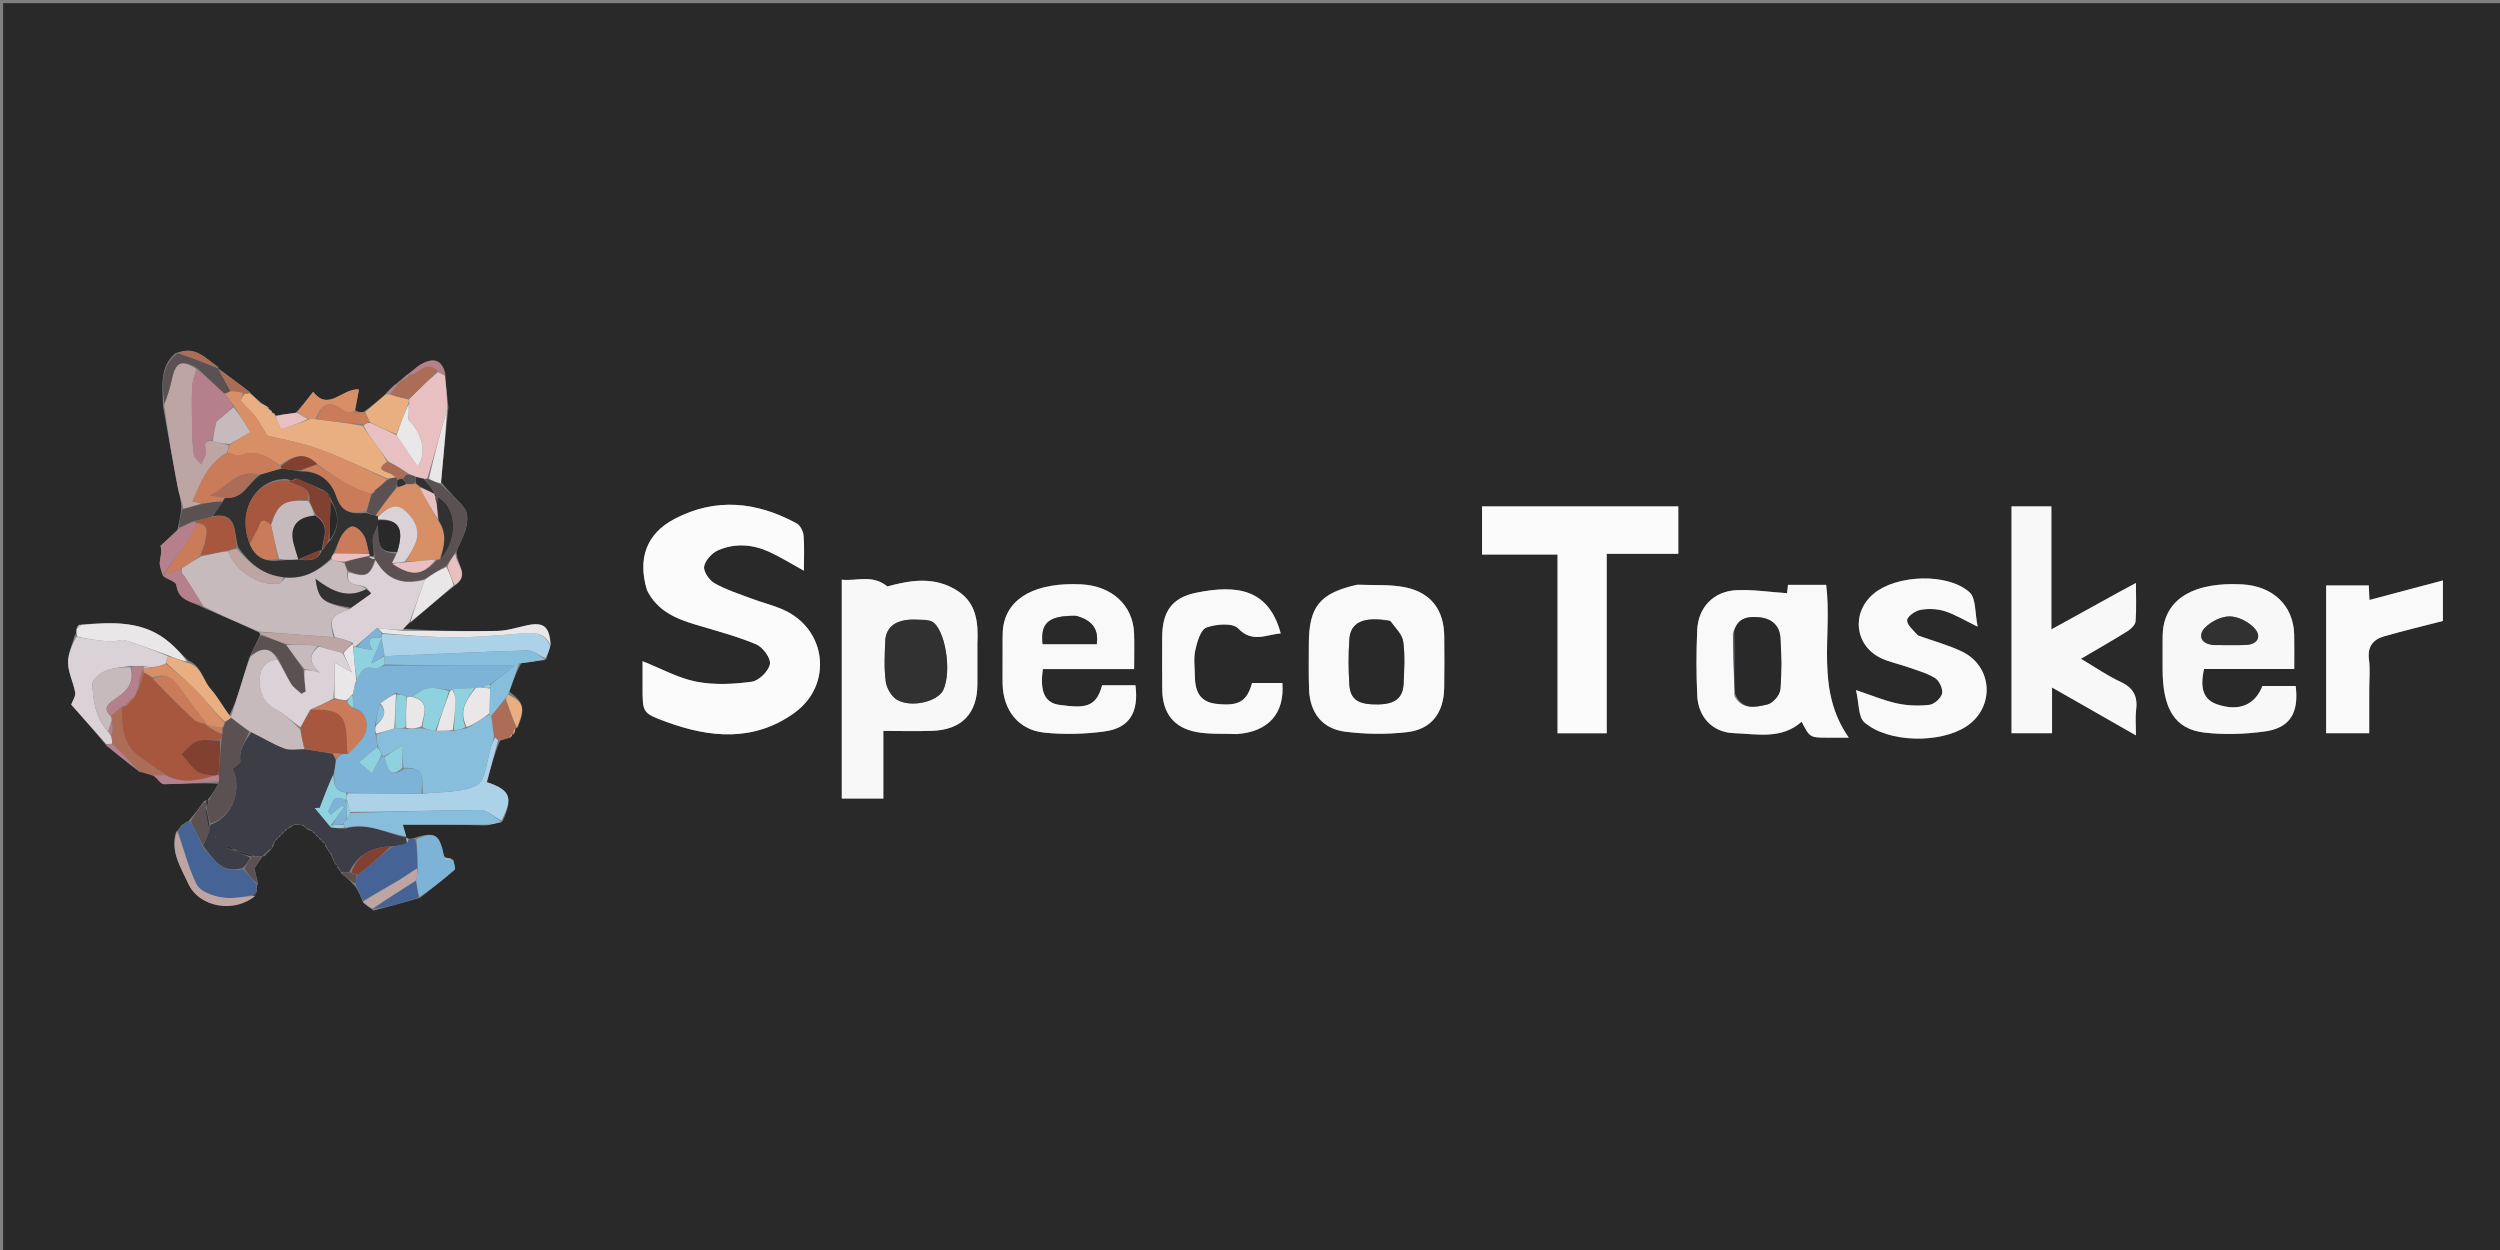 <svg version="1.1" id="Layer_1" xmlns="http://www.w3.org/2000/svg" xmlns:xlink="http://www.w3.org/1999/xlink" x="0px" y="0px"
	 width="100%" viewBox="0 0 800 400" enable-background="new 0 0 800 400" xml:space="preserve">
<rect x="0" y="0" width="800" height="400" fill="#808080" stroke="none"/>
<path fill="#292929" opacity="1" stroke="none" 
	d="
M483,401 
	C322,401 161.5,401 1,401 
	C1,267.667 1,134.333 1,1 
	C267.667,1 534.333,1 801,1 
	C801,134.333 801,267.667 801,401 
	C695.167,401 589.333,401 483,401 
M90.494,266.854 
	C90.673,266.573 90.852,266.293 90.999,265.999 
	C90.999,265.999 91.013,266.03 91.492,265.851 
	C91.672,265.571 91.852,265.291 91.994,265.001 
	C91.994,265.001 92.008,265.039 92.607,265.013 
	C93.085,264.678 93.563,264.343 93.994,263.994 
	C93.994,263.994 93.996,264.043 94.436,263.973 
	C94.436,263.973 94.875,263.897 95.582,263.958 
	C96.055,263.974 96.527,263.99 97.247,264.42 
	C97.457,264.671 97.708,264.87 98.001,264.997 
	C98.001,264.997 97.984,265.005 98.366,265.456 
	C98.912,265.652 99.457,265.849 100.009,265.995 
	C100.009,265.995 99.959,266.002 100.177,266.462 
	C100.451,266.655 100.725,266.848 101.006,266.994 
	C101.006,266.994 100.959,267.002 101.177,267.462 
	C101.451,267.655 101.724,267.847 102.005,267.994 
	C102.005,267.994 101.96,268.003 102.175,268.465 
	C102.449,268.656 102.723,268.848 103.005,268.995 
	C103.005,268.995 102.96,269.004 103.171,269.468 
	C103.446,269.658 103.72,269.847 104.002,269.992 
	C104.002,269.992 103.958,270.002 104.013,270.595 
	C104.341,271.078 104.668,271.561 105.182,272.458 
	C105.36,272.72 105.6,272.897 105.986,273.66 
	C106.318,274.455 106.65,275.249 107.006,276.001 
	C107.006,276.001 106.957,275.999 107.187,276.452 
	C107.457,276.648 107.727,276.843 108.003,276.991 
	C108.003,276.991 107.956,277 108.004,277.6 
	C108.332,278.082 108.661,278.564 109,278.997 
	C109,278.997 108.953,279.014 109.296,279.582 
	C110.788,280.789 112.28,281.997 113.914,283.906 
	C114.684,285.34 115.455,286.773 116.218,288.872 
	C117.119,289.577 118.02,290.282 119.574,291.367 
	C124.328,290.123 129.082,288.878 134.493,287.249 
	C138.185,284.296 141.945,281.42 145.484,278.295 
	C145.933,277.899 145.226,276.194 144.353,274.731 
	C143.565,274.67 142.777,274.608 142.066,273.809 
	C140.655,266.881 139.211,265.971 132.288,268.217 
	C131.782,268.368 131.277,268.518 130.409,268.272 
	C130.268,268.161 130.126,268.05 129.988,268.008 
	C129.988,268.008 130.056,268.008 129.881,267.2 
	C129.578,266.198 129.275,265.196 128.88,263.89 
	C137.919,263.89 146.467,263.89 155.611,264.125 
	C157.146,263.804 158.682,263.482 160.24,263.185 
	C160.24,263.185 160.268,263.205 160.835,262.774 
	C164.267,255.231 163.355,252.825 155.783,250.278 
	C156.974,245.836 158.171,241.368 160.009,237.005 
	C161.005,236.697 162.001,236.388 163.497,235.892 
	C163.688,235.605 163.878,235.317 164.01,235.004 
	C164.01,235.004 164.025,235.067 164.589,234.788 
	C164.749,234.189 164.91,233.591 165.006,233.011 
	C165.006,233.011 165.037,233.071 165.713,232.722 
	C168.121,226.564 167.658,224.848 163.02,221.356 
	C164.034,218.345 165.048,215.333 166.799,212.242 
	C169.275,211.891 171.751,211.539 174.248,211.238 
	C174.248,211.238 174.3,211.254 174.846,210.824 
	C175.241,209.517 175.636,208.209 176.268,206.31 
	C175.887,200.453 173.966,198.938 168.567,200.118 
	C165.421,200.806 162.255,201.843 159.084,201.9 
	C149.161,202.078 139.231,201.865 129.078,201.205 
	C129.725,200.493 130.373,199.781 131.72,198.947 
	C136.194,195.084 140.669,191.222 145.87,187.145 
	C150.495,183.819 145.76,180.368 146.13,176.224 
	C147.185,173.736 148.572,171.326 149.184,168.734 
	C149.628,166.855 149.769,164.206 148.768,162.828 
	C146.643,159.902 143.685,157.58 141.135,154.219 
	C141.857,146.513 142.58,138.807 143.493,130.286 
	C143.106,126.923 142.72,123.56 142.482,119.517 
	C141.448,114.974 138.604,114.511 135.008,116.419 
	C133.438,117.251 132.146,118.607 130.274,119.912 
	C129.983,120.084 129.765,120.322 129.113,120.843 
	C128.744,121.231 128.376,121.619 127.518,122.138 
	C127.326,122.403 127.134,122.669 126.328,123.097 
	C125.291,124.086 124.254,125.074 122.819,126.604 
	C120.842,128.356 118.864,130.108 116.179,131.901 
	C115.471,131.93 114.764,131.959 113.668,131.248 
	C114.053,129.107 114.438,126.966 114.858,124.634 
	C109.505,124.144 105.21,131.844 100.209,125.372 
	C98.326,127.803 96.736,129.856 94.489,132.197 
	C92.353,132.418 90.217,132.639 88.039,132.955 
	C88.039,132.955 88.139,132.984 87.938,132.457 
	C87.628,132.26 87.318,132.063 87.01,131.993 
	C87.01,131.993 87.137,131.987 86.937,131.459 
	C86.626,131.262 86.316,131.065 86.041,130.973 
	C86.041,130.973 86.142,130.928 85.901,130.293 
	C84.976,129.808 84.05,129.323 82.884,128.255 
	C81.915,127.47 80.946,126.685 79.762,125.272 
	C76.519,122.831 73.275,120.391 69.992,117.981 
	C69.992,117.981 70.041,117.972 69.735,117.366 
	C65.828,114.656 62.407,110.516 56.065,113.07 
	C50.952,117.571 52.006,123.521 52.187,130.165 
	C53.728,138.694 55.221,147.233 56.841,155.747 
	C57.293,158.128 58.117,160.437 58,163.219 
	C57.681,165.165 57.361,167.11 56.769,169.67 
	C54.966,171.343 53.164,173.016 51.361,174.689 
	C51.959,176.74 51.232,178.33 51.12,179.963 
	C51.03,181.284 51.679,182.656 52.403,184.562 
	C53.809,185.435 56.31,186.174 56.436,187.205 
	C57.083,192.478 61.607,192.493 65.415,194.634 
	C71.22,197.122 77.025,199.61 83.018,202.451 
	C83.018,202.451 83.268,202.763 83.131,203.499 
	C82.087,205.654 81.042,207.808 79.689,210.617 
	C78.802,213.571 77.932,216.532 77.022,219.48 
	C76.014,222.747 74.969,226.002 73.278,228.994 
	C71.32,226.098 69.626,222.968 67.331,220.37 
	C64.891,217.608 64.474,213.05 60.202,211.33 
	C58.312,209.492 56.496,207.571 54.52,205.83 
	C46.14,198.447 36.081,199.066 25.274,199.905 
	C24.992,200.226 24.71,200.546 24.272,201.482 
	C24.388,202.095 24.504,202.708 23.87,203.428 
	C23.111,206.34 21.695,209.268 21.77,212.158 
	C21.852,215.323 23.524,218.417 24.058,221.616 
	C24.26,222.826 23.22,224.243 22.782,225.464 
	C26.264,229.39 30.134,233.753 34.188,238.744 
	C37.454,241.355 40.719,243.965 44.511,246.951 
	C45.976,247.298 47.441,247.646 49.535,248.475 
	C50.524,249.339 51.522,250.953 52.5,250.941 
	C58.315,250.87 64.125,250.423 69.903,250.798 
	C68.9,252.532 67.898,254.267 66.426,256.005 
	C66.426,256.005 65.956,256.023 65.37,256.331 
	C63.816,258.428 62.261,260.525 60.343,262.757 
	C60.343,262.757 59.982,262.901 59.539,263.074 
	C59.24,263.226 59.039,263.461 58.81,263.733 
	C58.81,263.733 58.728,263.837 58.169,263.942 
	C57.731,264.509 57.294,265.076 56.794,265.836 
	C56.794,265.836 56.982,265.912 56.332,266.177 
	C54.356,272.411 57.859,277.492 60.187,282.629 
	C63.786,290.571 75.271,292.3 82.115,285.495 
	C82.115,284.681 82.116,283.867 82.505,282.561 
	C82.107,280.865 81.709,279.169 81.403,277.865 
	C82.415,276.39 83.22,275.216 84.001,274.009 
	C84.001,274.009 84.036,274.026 84.691,273.973 
	C85.259,273.329 85.827,272.685 86.672,271.835 
	C86.84,271.67 86.958,271.475 87.454,270.775 
	C87.647,270.188 87.84,269.601 88.003,268.996 
	C88.003,268.996 88.017,269.026 88.5,268.86 
	C88.676,268.579 88.851,268.298 88.999,267.999 
	C88.999,267.999 89.017,268.027 89.498,267.857 
	C89.675,267.576 89.852,267.296 89.999,266.999 
	C89.999,266.999 90.015,267.028 90.494,266.854 
M207.14,189.127 
	C210.349,195.523 216.263,197.98 222.619,199.888 
	C229.132,201.842 235.756,203.576 242,206.194 
	C244.111,207.08 246.737,210.665 246.388,212.494 
	C245.956,214.754 242.858,217.841 240.581,218.151 
	C234.761,218.945 228.59,219.259 222.874,218.147 
	C217.044,217.012 211.589,213.948 205.628,211.594 
	C205.628,214.336 205.628,217.128 205.628,219.919 
	C205.629,228.039 205.575,228.185 213.12,230.96 
	C227.165,236.127 241.188,237.427 254.122,228.185 
	C266.69,219.203 264.569,201.135 250.473,195.03 
	C247.282,193.647 243.856,192.818 240.592,191.591 
	C236.559,190.074 232.391,188.748 228.668,186.653 
	C226.976,185.701 225.06,182.912 225.323,181.293 
	C225.642,179.326 227.82,176.952 229.78,176.094 
	C235.197,173.724 240.898,174.162 246.249,176.636 
	C249.896,178.322 253.33,180.47 257.242,182.622 
	C257.242,178.656 257.444,174.996 257.139,171.38 
	C257.022,170.003 256.073,168.113 254.938,167.495 
	C242.184,160.551 229.029,159.127 215.838,166.062 
	C206.891,170.766 203.98,178.688 207.14,189.127 
M514.143,206.5 
	C514.143,196.892 514.143,187.284 514.143,177.219 
	C522.158,177.219 529.582,177.219 537.052,177.219 
	C537.052,171.838 537.052,166.929 537.052,162.044 
	C515.892,162.044 495.013,162.044 474.254,162.044 
	C474.254,167.283 474.254,172.172 474.254,177.453 
	C482.369,177.453 490.132,177.453 498.417,177.453 
	C498.417,196.761 498.417,215.671 498.417,234.639 
	C503.877,234.639 508.798,234.639 514.143,234.639 
	C514.143,225.424 514.143,216.462 514.143,206.5 
M312.764,205.605 
	C313.093,199.226 312.474,193.084 306.581,189.18 
	C299.109,184.23 291.115,185.724 283.96,187.658 
	C279.019,183.669 274.036,186.074 269.375,185.496 
	C269.375,209.187 269.375,232.257 269.375,255.521 
	C273.835,255.521 278.04,255.521 282.665,255.521 
	C282.665,247.792 282.665,240.358 282.665,233.891 
	C288.197,233.891 293.296,234.044 298.382,233.858 
	C307.749,233.516 312.706,228.326 312.76,219.057 
	C312.784,214.897 312.764,210.737 312.764,205.605 
M677.333,189.896 
	C670.582,193.618 663.832,197.34 656.434,201.418 
	C656.434,187.78 656.434,175.018 656.434,162.038 
	C651.989,162.038 647.914,162.038 643.694,162.038 
	C643.694,186.351 643.694,210.411 643.694,234.631 
	C647.997,234.631 652.043,234.631 656.654,234.631 
	C656.654,229.98 656.654,225.595 656.654,219.995 
	C665.989,225.323 674.386,230.115 683.499,235.316 
	C683.499,232.116 683.247,229.641 683.554,227.237 
	C684.106,222.908 682.749,220.123 678.596,218.203 
	C674.317,216.224 670.394,213.474 665.89,210.81 
	C671.37,207.586 676.142,204.88 680.788,201.971 
	C681.907,201.27 683.282,199.951 683.375,198.821 
	C683.695,194.942 683.498,191.02 683.498,186.554 
	C681.15,187.82 679.568,188.674 677.333,189.896 
M585.425,236.047 
	C587.16,236.047 588.896,236.047 591.607,236.047 
	C580.71,220.494 586.401,203.433 584.375,187.16 
	C580.234,187.16 576.185,187.16 572.16,187.16 
	C572.003,188.656 571.878,189.85 571.88,189.826 
	C566.126,189.439 560.929,188.627 555.777,188.853 
	C548.363,189.178 543.41,194.314 543.1,201.688 
	C542.808,208.659 542.793,215.664 543.122,222.631 
	C543.447,229.484 548.024,234.358 554.845,234.607 
	C562.262,234.876 570.093,236.679 576.534,230.932 
	C579.141,236.039 579.141,236.039 585.425,236.047 
M692.036,214.427 
	C692.039,226.874 695.944,233.325 705.42,234.427 
	C711.79,235.169 718.426,234.928 724.795,234.051 
	C732.776,232.951 735.697,228.084 734.613,219.516 
	C731.06,219.516 727.477,219.516 723.982,219.516 
	C721.572,225.637 716.492,227.693 709.716,225.479 
	C705.254,224.022 703.831,220.584 705.289,214.08 
	C714.746,214.08 724.314,214.08 734.151,214.08 
	C734.151,210.143 734.212,206.658 734.139,203.177 
	C733.945,193.814 727.403,187.521 717.39,186.996 
	C702.369,186.209 693.38,191.357 692.172,201.465 
	C692.034,202.618 692.049,203.792 692.042,204.957 
	C692.025,207.789 692.036,210.621 692.036,214.427 
M434.009,187.131 
	C422.308,189.791 418.828,194.147 418.83,206.161 
	C418.831,210.986 418.724,215.816 418.905,220.634 
	C419.182,228.038 423.071,233.182 430.407,234.127 
	C436.932,234.968 443.713,235.038 450.248,234.288 
	C458.059,233.39 461.986,228.122 462.136,220.133 
	C462.24,214.644 462.19,209.152 462.152,203.661 
	C462.094,195.315 458.023,189.681 449.765,187.965 
	C444.958,186.966 439.869,187.324 434.009,187.131 
M320.828,213.461 
	C320.828,215.291 320.791,217.122 320.837,218.951 
	C321.046,227.294 325.923,233.575 334.147,234.433 
	C340.529,235.098 347.141,234.919 353.504,234.048 
	C361.417,232.963 364.452,227.964 363.343,219.288 
	C361.618,219.288 359.826,219.288 358.034,219.288 
	C356.22,219.288 354.407,219.288 352.684,219.288 
	C350.735,226.619 346.937,226.604 339.055,225.574 
	C334.25,224.946 332.669,221.139 333.731,214.097 
	C343.333,214.097 353.033,214.097 362.919,214.097 
	C362.919,209.889 363.036,206.233 362.896,202.587 
	C362.555,193.692 355.789,187.489 346.039,186.997 
	C331.615,186.268 322.494,191.183 321.047,200.507 
	C320.844,201.815 320.853,203.161 320.838,204.49 
	C320.808,207.152 320.828,209.815 320.828,213.461 
M613.434,203.231 
	C612.281,201.65 610.234,200.053 610.264,198.495 
	C610.287,197.307 612.813,195.479 614.457,195.171 
	C616.972,194.699 619.838,194.799 622.278,195.553 
	C625.512,196.553 628.478,198.417 632.855,200.536 
	C631.925,196.178 632.36,191.432 630.241,189.528 
	C623.249,183.243 606.969,183.938 599.716,189.868 
	C592.288,195.942 593.448,206.686 602.089,210.678 
	C604.781,211.921 607.773,212.499 610.587,213.499 
	C613.539,214.547 616.672,215.372 619.27,217.015 
	C620.599,217.855 621.792,220.458 621.473,221.921 
	C621.149,223.408 618.998,225.355 617.456,225.544 
	C614.07,225.959 610.472,225.821 607.128,225.116 
	C603.054,224.256 599.153,222.58 593.924,220.84 
	C594.916,225.013 594.613,229.409 596.617,231.152 
	C604.189,237.739 620.867,237.953 629.224,232.442 
	C638.46,226.351 637.745,213.184 627.734,208.45 
	C623.402,206.401 618.7,205.136 613.434,203.231 
M396.16,234.899 
	C405.909,234.143 411.122,228.326 410.346,218.563 
	C408.753,218.563 407.122,218.563 405.491,218.563 
	C403.846,218.563 402.201,218.563 400.656,218.563 
	C398.998,224.564 396.302,226.056 389.158,225.228 
	C384.557,224.694 382.429,221.984 382.363,216.509 
	C382.329,213.682 381.893,210.751 382.489,208.056 
	C383.074,205.407 384.184,201.517 386.053,200.819 
	C389.103,199.679 394.444,199.26 396.184,201.069 
	C400.827,205.897 405.19,203.005 409.828,202.704 
	C405.978,188.374 395.766,187.065 382.865,189.658 
	C374.938,191.251 371.924,195.801 371.909,203.916 
	C371.898,209.571 371.839,215.227 371.931,220.88 
	C372.051,228.193 375.647,232.889 382.839,234.243 
	C386.871,235.002 391.1,234.716 396.16,234.899 
M758.147,220.509 
	C758.148,217.352 758.475,214.151 758.067,211.048 
	C757.53,206.967 759.341,204.651 762.896,203.627 
	C769.035,201.859 775.256,200.377 781.729,198.7 
	C781.729,195.236 781.729,191.172 781.729,185.74 
	C773.47,187.937 765.799,189.978 758.222,191.994 
	C758.163,190.707 758.088,189.053 758.01,187.35 
	C753.381,187.35 748.859,187.35 744.367,187.35 
	C744.367,203.302 744.367,218.86 744.367,234.631 
	C748.996,234.631 753.377,234.631 758.147,234.631 
	C758.147,230.078 758.147,225.789 758.147,220.509 
z"/>
<path fill="#FBFBFB" opacity="1" stroke="none" 
	d="
M207.011,188.772 
	C203.98,178.688 206.891,170.766 215.838,166.062 
	C229.029,159.127 242.184,160.551 254.938,167.495 
	C256.073,168.113 257.022,170.003 257.139,171.38 
	C257.444,174.996 257.242,178.656 257.242,182.622 
	C253.33,180.47 249.896,178.322 246.249,176.636 
	C240.898,174.162 235.197,173.724 229.78,176.094 
	C227.82,176.952 225.642,179.326 225.323,181.293 
	C225.06,182.912 226.976,185.701 228.668,186.653 
	C232.391,188.748 236.559,190.074 240.592,191.591 
	C243.856,192.818 247.282,193.647 250.473,195.03 
	C264.569,201.135 266.69,219.203 254.122,228.185 
	C241.188,237.427 227.165,236.127 213.12,230.96 
	C205.575,228.185 205.629,228.039 205.628,219.919 
	C205.628,217.128 205.628,214.336 205.628,211.594 
	C211.589,213.948 217.044,217.012 222.874,218.147 
	C228.59,219.259 234.761,218.945 240.581,218.151 
	C242.858,217.841 245.956,214.754 246.388,212.494 
	C246.737,210.665 244.111,207.08 242,206.194 
	C235.756,203.576 229.132,201.842 222.619,199.888 
	C216.263,197.98 210.349,195.523 207.011,188.772 
z"/>
<path fill="#FBFBFB" opacity="1" stroke="none" 
	d="
M514.143,207 
	C514.143,216.462 514.143,225.424 514.143,234.639 
	C508.798,234.639 503.877,234.639 498.417,234.639 
	C498.417,215.671 498.417,196.761 498.417,177.453 
	C490.132,177.453 482.369,177.453 474.254,177.453 
	C474.254,172.172 474.254,167.283 474.254,162.044 
	C495.013,162.044 515.892,162.044 537.052,162.044 
	C537.052,166.929 537.052,171.838 537.052,177.219 
	C529.582,177.219 522.158,177.219 514.143,177.219 
	C514.143,187.284 514.143,196.892 514.143,207 
z"/>
<path fill="#F8F8F8" opacity="1" stroke="none" 
	d="
M312.764,206.091 
	C312.764,210.737 312.784,214.897 312.76,219.057 
	C312.706,228.326 307.749,233.516 298.382,233.858 
	C293.296,234.044 288.197,233.891 282.665,233.891 
	C282.665,240.358 282.665,247.792 282.665,255.521 
	C278.04,255.521 273.835,255.521 269.375,255.521 
	C269.375,232.257 269.375,209.187 269.375,185.496 
	C274.036,186.074 279.019,183.669 283.96,187.658 
	C291.115,185.724 299.109,184.23 306.581,189.18 
	C312.474,193.084 313.093,199.226 312.764,206.091 
M295.908,198.344 
	C293.92,198.35 291.899,198.129 289.951,198.409 
	C286.111,198.963 283.439,201.042 283.277,205.178 
	C283.109,209.481 282.87,213.85 283.44,218.085 
	C283.727,220.213 285.275,222.931 287.066,223.947 
	C291.745,226.601 300.143,224.459 301.847,220.803 
	C304.695,214.693 302.405,201.028 298.152,198.859 
	C297.719,198.638 297.197,198.591 295.908,198.344 
z"/>
<path fill="#F8F8F8" opacity="1" stroke="none" 
	d="
M677.659,189.712 
	C679.568,188.674 681.15,187.82 683.498,186.554 
	C683.498,191.02 683.695,194.942 683.375,198.821 
	C683.282,199.951 681.907,201.27 680.788,201.971 
	C676.142,204.88 671.37,207.586 665.89,210.81 
	C670.394,213.474 674.317,216.224 678.596,218.203 
	C682.749,220.123 684.106,222.908 683.554,227.237 
	C683.247,229.641 683.499,232.116 683.499,235.316 
	C674.386,230.115 665.989,225.323 656.654,219.995 
	C656.654,225.595 656.654,229.98 656.654,234.631 
	C652.043,234.631 647.997,234.631 643.694,234.631 
	C643.694,210.411 643.694,186.351 643.694,162.038 
	C647.914,162.038 651.989,162.038 656.434,162.038 
	C656.434,175.018 656.434,187.78 656.434,201.418 
	C663.832,197.34 670.582,193.618 677.659,189.712 
z"/>
<path fill="#F9F9F9" opacity="1" stroke="none" 
	d="
M584.985,236.047 
	C579.141,236.039 579.141,236.039 576.534,230.932 
	C570.093,236.679 562.262,234.876 554.845,234.607 
	C548.024,234.358 543.447,229.484 543.122,222.631 
	C542.793,215.664 542.808,208.659 543.1,201.688 
	C543.41,194.314 548.363,189.178 555.777,188.853 
	C560.929,188.627 566.126,189.439 571.88,189.826 
	C571.878,189.85 572.003,188.656 572.16,187.16 
	C576.185,187.16 580.234,187.16 584.375,187.16 
	C586.401,203.433 580.71,220.494 591.607,236.047 
	C588.896,236.047 587.16,236.047 584.985,236.047 
M555.017,222.758 
	C557.543,227.403 561.885,226.255 565.554,225.424 
	C567.262,225.037 569.521,222.466 569.68,220.716 
	C570.186,215.14 570.099,209.465 569.7,203.867 
	C569.438,200.193 566.899,197.938 563.118,197.559 
	C559.447,197.192 556.07,197.573 554.488,202.686 
	C554.644,209.127 554.8,215.568 555.017,222.758 
z"/>
<path fill="#F8F8F8" opacity="1" stroke="none" 
	d="
M692.036,213.94 
	C692.036,210.621 692.025,207.789 692.042,204.957 
	C692.049,203.792 692.034,202.618 692.172,201.465 
	C693.38,191.357 702.369,186.209 717.39,186.996 
	C727.403,187.521 733.945,193.814 734.139,203.177 
	C734.212,206.658 734.151,210.143 734.151,214.08 
	C724.314,214.08 714.746,214.08 705.289,214.08 
	C703.831,220.584 705.254,224.022 709.716,225.479 
	C716.492,227.693 721.572,225.637 723.982,219.516 
	C727.477,219.516 731.06,219.516 734.613,219.516 
	C735.697,228.084 732.776,232.951 724.795,234.051 
	C718.426,234.928 711.79,235.169 705.42,234.427 
	C695.944,233.325 692.039,226.874 692.036,213.94 
M708.685,206.418 
	C711.985,206.417 715.289,206.51 718.585,206.391 
	C722.359,206.255 723.912,203.713 721.4,201.006 
	C719.513,198.974 716.21,197.278 713.518,197.248 
	C710.836,197.218 707.55,198.881 705.599,200.857 
	C703.722,202.759 703.54,205.882 708.685,206.418 
z"/>
<path fill="#F9F9F9" opacity="1" stroke="none" 
	d="
M434.458,187.101 
	C439.869,187.324 444.958,186.966 449.765,187.965 
	C458.023,189.681 462.094,195.315 462.152,203.661 
	C462.19,209.152 462.24,214.644 462.136,220.133 
	C461.986,228.122 458.059,233.39 450.248,234.288 
	C443.713,235.038 436.932,234.968 430.407,234.127 
	C423.071,233.182 419.182,228.038 418.905,220.634 
	C418.724,215.816 418.831,210.986 418.83,206.161 
	C418.828,194.147 422.308,189.791 434.458,187.101 
M444.544,198.563 
	C436.355,197.222 432.17,199.072 431.792,204.604 
	C431.464,209.392 431.486,214.234 431.79,219.025 
	C432.101,223.931 434.713,225.537 441.081,225.405 
	C446.426,225.295 448.932,223.375 449.149,218.747 
	C449.358,214.277 449.624,209.733 449.028,205.334 
	C448.72,203.062 446.596,201.036 444.544,198.563 
z"/>
<path fill="#F9F9F9" opacity="1" stroke="none" 
	d="
M320.828,212.969 
	C320.828,209.815 320.808,207.152 320.838,204.49 
	C320.853,203.161 320.844,201.815 321.047,200.507 
	C322.494,191.183 331.615,186.268 346.039,186.997 
	C355.789,187.489 362.555,193.692 362.896,202.587 
	C363.036,206.233 362.919,209.889 362.919,214.097 
	C353.033,214.097 343.333,214.097 333.731,214.097 
	C332.669,221.139 334.25,224.946 339.055,225.574 
	C346.937,226.604 350.735,226.619 352.684,219.288 
	C354.407,219.288 356.22,219.288 358.034,219.288 
	C359.826,219.288 361.618,219.288 363.343,219.288 
	C364.452,227.964 361.417,232.963 353.504,234.048 
	C347.141,234.919 340.529,235.098 334.147,234.433 
	C325.923,233.575 321.046,227.294 320.837,218.951 
	C320.791,217.122 320.828,215.291 320.828,212.969 
M344.066,197.028 
	C335.571,196.959 332.863,199.314 333.656,206.127 
	C339.382,206.127 345.108,206.127 350.958,206.127 
	C351.665,201.012 349.211,198.425 344.066,197.028 
z"/>
<path fill="#F9F9F9" opacity="1" stroke="none" 
	d="
M613.8,203.373 
	C618.7,205.136 623.402,206.401 627.734,208.45 
	C637.745,213.184 638.46,226.351 629.224,232.442 
	C620.867,237.953 604.189,237.739 596.617,231.152 
	C594.613,229.409 594.916,225.013 593.924,220.84 
	C599.153,222.58 603.054,224.256 607.128,225.116 
	C610.472,225.821 614.07,225.959 617.456,225.544 
	C618.998,225.355 621.149,223.408 621.473,221.921 
	C621.792,220.458 620.599,217.855 619.27,217.015 
	C616.672,215.372 613.539,214.547 610.587,213.499 
	C607.773,212.499 604.781,211.921 602.089,210.678 
	C593.448,206.686 592.288,195.942 599.716,189.868 
	C606.969,183.938 623.249,183.243 630.241,189.528 
	C632.36,191.432 631.925,196.178 632.855,200.536 
	C628.478,198.417 625.512,196.553 622.278,195.553 
	C619.838,194.799 616.972,194.699 614.457,195.171 
	C612.813,195.479 610.287,197.307 610.264,198.495 
	C610.234,200.053 612.281,201.65 613.8,203.373 
z"/>
<path fill="#3D3D47" opacity="1" stroke="none" 
	d="
M87.025,271.25 
	C86.958,271.475 86.84,271.67 86.174,271.957 
	C85.13,272.728 84.583,273.377 84.036,274.026 
	C84.036,274.026 84.001,274.009 83.647,274.012 
	C82.558,274.027 81.824,274.039 80.828,273.803 
	C78.715,273.031 76.863,272.508 74.865,271.729 
	C74.071,271.171 73.424,270.87 72.777,270.57 
	C72.681,270.855 72.586,271.14 72.491,271.425 
	C73.322,271.622 74.153,271.82 75.175,272.322 
	C76.946,273.124 78.525,273.62 80.079,274.433 
	C79.404,275.735 78.754,276.72 77.68,277.802 
	C70.845,279.671 68.185,274.744 64.96,270.644 
	C65.687,268.918 66.334,267.518 66.991,265.752 
	C67.024,264.899 67.046,264.411 67.424,263.878 
	C74.466,261.382 77.575,252.433 74.39,246.036 
	C75.36,245.11 76.994,244.202 76.903,243.527 
	C76.407,239.848 78.455,237.182 80.421,234.322 
	C84.179,236.1 87.404,238.148 90.904,239.467 
	C92.802,240.182 95.169,239.656 97.702,239.783 
	C100.87,240.259 103.66,240.641 106.535,241.27 
	C106.873,241.952 107.127,242.389 107.419,243.183 
	C107.284,244.962 107.11,246.386 106.597,247.993 
	C104.936,251.633 103.616,255.09 102.295,258.547 
	C101.766,258.549 101.237,258.55 100.708,258.551 
	C102.328,260.485 103.948,262.419 105.686,264.657 
	C107.207,265.02 108.609,265.081 110.474,265.156 
	C117.769,263.026 123.732,266.736 130.056,268.008 
	C130.056,268.008 129.988,268.008 130.015,268.299 
	C130.129,269.015 130.217,269.44 130.019,270.016 
	C128.237,270.484 126.741,270.801 124.992,270.861 
	C118.957,271.048 114.539,273.521 111.768,279.045 
	C110.561,279.034 109.757,279.024 108.953,279.014 
	C108.953,279.014 109,278.997 108.963,278.722 
	C108.602,277.965 108.279,277.483 107.956,277 
	C107.956,277 108.003,276.991 107.872,276.8 
	C107.479,276.406 107.218,276.202 106.957,275.999 
	C106.957,275.999 107.006,276.001 106.995,275.68 
	C106.623,274.569 106.262,273.78 105.902,272.99 
	C105.6,272.897 105.36,272.72 105.05,271.953 
	C104.598,270.966 104.278,270.484 103.958,270.002 
	C103.958,270.002 104.002,269.992 103.871,269.801 
	C103.531,269.342 103.271,269.141 102.96,269.004 
	C102.96,269.004 103.005,268.995 102.873,268.803 
	C102.531,268.343 102.271,268.14 101.96,268.003 
	C101.96,268.003 102.005,267.994 101.873,267.803 
	C101.53,267.344 101.27,267.141 100.959,267.002 
	C100.959,267.002 101.006,266.994 100.873,266.803 
	C100.529,266.347 100.268,266.143 99.959,266.002 
	C99.959,266.002 100.009,265.995 99.818,265.791 
	C99.08,265.393 98.532,265.199 97.984,265.005 
	C97.984,265.005 98.001,264.997 97.869,264.806 
	C97.529,264.366 97.283,264.163 97,264.006 
	C96.527,263.99 96.055,263.974 95.133,263.817 
	C94.365,263.58 94.136,263.702 93.996,264.043 
	C93.996,264.043 93.994,263.994 93.72,264.034 
	C92.967,264.395 92.487,264.717 92.008,265.039 
	C92.008,265.039 91.994,265.001 91.801,265.13 
	C91.344,265.465 91.145,265.722 91.013,266.03 
	C91.013,266.03 90.999,265.999 90.803,266.129 
	C90.341,266.463 90.144,266.72 90.015,267.028 
	C90.015,267.028 89.999,266.999 89.802,267.128 
	C89.338,267.46 89.142,267.717 89.017,268.027 
	C89.017,268.027 88.999,267.999 88.8,268.127 
	C88.336,268.459 88.141,268.715 88.017,269.026 
	C88.017,269.026 88.003,268.996 87.77,269.208 
	C87.366,270.03 87.196,270.64 87.025,271.25 
M68.912,267.801 
	C68.912,267.801 68.651,267.783 68.651,267.783 
	C68.651,267.783 69.001,267.999 69.093,268.196 
	C69.093,268.196 69.354,268.209 69.354,268.209 
	C69.354,268.209 68.999,268.001 68.912,267.801 
z"/>
<path fill="#F9F9F9" opacity="1" stroke="none" 
	d="
M395.701,234.9 
	C391.1,234.716 386.871,235.002 382.839,234.243 
	C375.647,232.889 372.051,228.193 371.931,220.88 
	C371.839,215.227 371.898,209.571 371.909,203.916 
	C371.924,195.801 374.938,191.251 382.865,189.658 
	C395.766,187.065 405.978,188.374 409.828,202.704 
	C405.19,203.005 400.827,205.897 396.184,201.069 
	C394.444,199.26 389.103,199.679 386.053,200.819 
	C384.184,201.517 383.074,205.407 382.489,208.056 
	C381.893,210.751 382.329,213.682 382.363,216.509 
	C382.429,221.984 384.557,224.694 389.158,225.228 
	C396.302,226.056 398.998,224.564 400.656,218.563 
	C402.201,218.563 403.846,218.563 405.491,218.563 
	C407.122,218.563 408.753,218.563 410.346,218.563 
	C411.122,228.326 405.909,234.143 395.701,234.9 
z"/>
<path fill="#F9F9F9" opacity="1" stroke="none" 
	d="
M758.147,221.005 
	C758.147,225.789 758.147,230.078 758.147,234.631 
	C753.377,234.631 748.996,234.631 744.367,234.631 
	C744.367,218.86 744.367,203.302 744.367,187.35 
	C748.859,187.35 753.381,187.35 758.01,187.35 
	C758.088,189.053 758.163,190.707 758.222,191.994 
	C765.799,189.978 773.47,187.937 781.729,185.74 
	C781.729,191.172 781.729,195.236 781.729,198.7 
	C775.256,200.377 769.035,201.859 762.896,203.627 
	C759.341,204.651 757.53,206.967 758.067,211.048 
	C758.475,214.151 758.148,217.352 758.147,221.005 
z"/>
<path fill="#C6BABD" opacity="1" stroke="none" 
	d="
M82.83,202.098 
	C77.025,199.61 71.22,197.122 65.119,194.05 
	C63.013,190.633 61.202,187.8 59.241,184.697 
	C58.786,184.15 58.481,183.874 58.166,183.332 
	C58.117,182.714 58.079,182.362 58.27,181.781 
	C60.325,180.418 62.149,179.283 64.35,178.062 
	C67.477,177.341 70.227,176.705 72.999,176.429 
	C75.437,183.019 83.388,187.851 89.51,186.681 
	C90.085,186.571 90.485,185.541 91.385,184.87 
	C97.589,185.338 101.926,182.512 106.122,179.032 
	C107.624,179.536 108.864,179.76 110.189,180.242 
	C110.568,181.157 110.862,181.813 111.127,182.899 
	C110.468,188.464 115.552,186.326 117.147,188.574 
	C110.826,191.828 105.915,188.899 100.953,185.248 
	C102.005,191.995 103.02,192.816 111.738,194.931 
	C105.667,197.195 105.311,197.887 106.681,203.891 
	C98.438,203.327 90.634,202.713 82.83,202.098 
z"/>
<path fill="#BDA5A3" opacity="1" stroke="none" 
	d="
M58.77,162.78 
	C58.117,160.437 57.293,158.128 56.841,155.747 
	C55.221,147.233 53.728,138.694 52.576,129.601 
	C53.641,126.531 54.438,124.05 54.966,121.514 
	C56.152,115.811 57.986,114.933 62.871,118.111 
	C62.242,120.232 61.571,122.028 61.494,123.849 
	C61.319,127.96 61.376,132.084 61.459,136.2 
	C61.522,139.31 61.574,142.446 62.045,145.507 
	C62.217,146.618 63.591,147.543 64.417,148.554 
	C64.943,147.228 65.974,145.863 65.876,144.585 
	C65.731,142.705 64.714,140.853 68.158,141.177 
	C70.048,141.689 71.637,141.939 73.186,142.521 
	C73.049,143.516 72.952,144.178 72.53,144.936 
	C66.348,148.465 64.244,154.424 61.557,160.503 
	C62.828,160.693 63.756,160.833 64.39,161.194 
	C62.321,161.871 60.545,162.325 58.77,162.78 
z"/>
<path fill="#DAD2D6" opacity="1" stroke="none" 
	d="
M34.004,238.115 
	C30.134,233.753 26.264,229.39 22.782,225.464 
	C23.22,224.243 24.26,222.826 24.058,221.616 
	C23.524,218.417 21.852,215.323 21.77,212.158 
	C21.695,209.268 23.111,206.34 24.407,203.791 
	C28.433,204.546 31.914,205.043 35.413,205.285 
	C36.965,205.393 38.702,204.486 40.095,204.905 
	C44.796,206.32 49.38,208.123 53.769,209.998 
	C53.393,210.836 53.256,211.452 52.977,212.413 
	C51.237,213.104 49.638,213.451 47.979,213.544 
	C47.262,213.234 46.607,213.178 45.568,213.105 
	C44.163,213.097 43.142,213.106 41.724,213.093 
	C38.761,213.576 36.026,213.695 33.682,214.714 
	C31.973,215.457 29.533,217.425 29.576,218.78 
	C29.748,224.258 30.591,229.767 34.72,234.279 
	C34.982,234.722 35.181,234.927 35.512,235.457 
	C35.783,236.582 35.975,237.328 35.805,238.037 
	C34.964,238.039 34.484,238.077 34.004,238.115 
z"/>
<path fill="#DAD2D6" opacity="1" stroke="none" 
	d="
M117.415,188.289 
	C115.552,186.326 110.468,188.464 111.457,183.105 
	C117.025,184.908 118.331,184.285 120.219,179.23 
	C123.991,185.881 129.378,187.26 135.954,185.528 
	C134.261,190.265 132.641,194.668 131.02,199.07 
	C130.373,199.781 129.725,200.493 128.779,201.542 
	C126.007,201.581 123.534,201.282 120.684,200.97 
	C118.192,202.931 116.077,204.905 113.736,206.908 
	C113.51,206.937 113.055,206.956 113.036,206.745 
	C113.017,206.533 112.978,206.11 112.932,205.722 
	C110.964,204.836 109.042,204.339 107.12,203.841 
	C105.311,197.887 105.667,197.195 112.062,194.807 
	C114.636,192.884 116.69,191.4 118.743,189.917 
	C118.3,189.374 117.858,188.832 117.415,188.289 
z"/>
<path fill="#E9AF81" opacity="1" stroke="none" 
	d="
M79.977,125.9 
	C80.946,126.685 81.915,127.47 83.138,128.842 
	C84.308,129.929 85.225,130.428 86.142,130.928 
	C86.142,130.928 86.041,130.973 86.169,131.148 
	C86.577,131.544 86.857,131.765 87.137,131.987 
	C87.137,131.987 87.01,131.993 87.156,132.155 
	C87.581,132.54 87.86,132.762 88.139,132.984 
	C88.139,132.984 88.039,132.955 88.058,133.294 
	C88.773,134.908 89.781,137.361 90.117,137.272 
	C93.08,136.489 95.923,135.254 99.165,134.111 
	C100.016,134.052 100.504,134.035 101.348,134.168 
	C106.487,134.854 111.27,135.39 116.065,136.292 
	C117.403,138.412 118.743,140.155 120.05,141.922 
	C121.448,143.81 122.816,145.721 123.857,147.801 
	C121.785,149.21 121.117,150.27 123.838,151.11 
	C124.917,151.443 125.894,152.103 126.596,152.68 
	C125.639,152.903 125.005,153.061 123.995,153.118 
	C116.523,149.898 109.557,146.426 102.293,143.772 
	C96.643,141.708 90.621,140.664 85.468,139.347 
	C84.188,137.253 83.056,135.038 81.575,133.088 
	C80.284,131.389 78.495,130.072 77.173,128.391 
	C76.888,128.028 77.658,126.834 78.284,126.043 
	C79.076,126.009 79.526,125.954 79.977,125.9 
z"/>
<path fill="#ACD2E9" opacity="1" stroke="none" 
	d="
M159.368,236.901 
	C158.171,241.368 156.974,245.836 155.783,250.278 
	C163.355,252.825 164.267,255.231 160.447,262.598 
	C157.964,261.292 155.864,259.182 153.776,259.193 
	C139.86,259.267 125.947,259.794 112.017,259.796 
	C111.656,258.287 111.312,257.156 110.963,255.661 
	C110.958,254.81 110.959,254.323 111.43,253.863 
	C119.598,253.919 127.296,253.949 135.447,253.993 
	C141.574,253.234 147.947,253.751 152.659,251.201 
	C155.479,249.675 155.699,243.347 157.091,239.179 
	C157.457,238.084 157.84,236.995 158.46,235.998 
	C158.927,236.362 159.147,236.631 159.368,236.901 
z"/>
<path fill="#E8C0C2" opacity="1" stroke="none" 
	d="
M124.197,147.621 
	C122.816,145.721 121.448,143.81 120.05,141.922 
	C118.743,140.155 117.403,138.412 116.344,136.134 
	C117.239,135.425 117.867,135.24 118.603,135.365 
	C121.418,136.752 124.124,137.829 126.891,139.274 
	C129.125,142.765 131.299,145.889 133.62,149.224 
	C136.755,145.044 135.067,138.625 130.655,134.301 
	C130.784,132.384 130.897,130.699 130.971,128.732 
	C130.902,128.261 130.872,128.073 131.027,127.605 
	C134.12,124.516 137.028,121.708 140.167,119.051 
	C141.042,119.533 141.688,119.865 142.333,120.197 
	C142.72,123.56 143.106,126.923 143.118,130.852 
	C140.832,138.613 138.922,145.807 136.733,153.072 
	C136.275,153.212 136.096,153.281 135.571,153.2 
	C134.487,152.917 133.749,152.783 132.801,152.453 
	C131.861,152.054 131.131,151.851 130.322,151.301 
	C128.228,149.843 126.213,148.732 124.197,147.621 
z"/>
<path fill="#C6BABD" opacity="1" stroke="none" 
	d="
M97.324,239.69 
	C95.169,239.656 92.802,240.182 90.904,239.467 
	C87.404,238.148 84.179,236.1 80.158,234.157 
	C77.622,232.543 75.767,231.128 73.931,229.6 
	C73.95,229.488 73.94,229.262 73.94,229.262 
	C74.969,226.002 76.014,222.747 77.022,219.48 
	C77.932,216.532 78.802,213.571 80.17,210.135 
	C83.972,206.774 86.773,207.327 88.729,210.975 
	C84.223,211.636 82.988,214.633 83.073,218.148 
	C83.163,221.883 84.488,224.984 88.241,226.971 
	C91.093,228.482 93.441,230.945 96.04,233.382 
	C96.487,235.751 96.906,237.72 97.324,239.69 
z"/>
<path fill="#ACD2E9" opacity="1" stroke="none" 
	d="
M176.031,206.902 
	C175.636,208.209 175.241,209.517 174.454,210.629 
	C172.343,209.631 170.604,208.089 168.912,208.139 
	C153.608,208.593 138.313,209.326 123.009,209.986 
	C123.002,209.995 123.002,209.98 123.014,209.582 
	C122.692,207.449 122.358,205.714 122.03,203.982 
	C122.035,203.985 122.044,203.967 122.074,203.68 
	C122.143,203.204 122.182,203.015 122.662,202.869 
	C130.564,203.281 138.026,203.963 145.486,203.933 
	C152.776,203.903 160.071,203.243 167.349,202.672 
	C171.185,202.372 174.589,202.501 176.031,206.902 
z"/>
<path fill="#456394" opacity="1" stroke="none" 
	d="
M64.88,270.969 
	C68.185,274.744 70.845,279.671 77.794,278.131 
	C79.593,279.927 80.855,281.49 82.117,283.053 
	C82.116,283.867 82.115,284.681 81.788,286.175 
	C77.851,287.009 74.136,287.748 70.661,287.133 
	C67.832,286.632 63.983,285.167 62.882,282.976 
	C60.205,277.645 58.862,271.644 56.982,265.912 
	C56.982,265.912 56.794,265.836 57.11,265.713 
	C57.861,265.005 58.294,264.421 58.728,263.837 
	C58.728,263.837 58.81,263.733 59.097,263.682 
	C59.663,263.452 59.862,263.209 59.982,262.901 
	C59.982,262.901 60.343,262.757 60.837,262.94 
	C62.514,265.738 63.697,268.354 64.88,270.969 
z"/>
<path fill="#86BEDC" opacity="1" stroke="none" 
	d="
M112.034,260.174 
	C125.947,259.794 139.86,259.267 153.776,259.193 
	C155.864,259.182 157.964,261.292 160.163,262.813 
	C160.268,263.205 160.24,263.185 159.835,263.111 
	C157.957,263.322 156.486,263.606 155.015,263.89 
	C146.467,263.89 137.919,263.89 128.88,263.89 
	C129.275,265.196 129.578,266.198 129.969,267.604 
	C123.732,266.736 117.769,263.026 110.487,264.881 
	C110.043,264.407 110.05,264.223 110.267,263.842 
	C110.664,263.109 110.851,262.573 111.251,261.861 
	C111.654,261.181 111.844,260.678 112.034,260.174 
z"/>
<path fill="#86BEDC" opacity="1" stroke="none" 
	d="
M123.016,209.976 
	C138.313,209.326 153.608,208.593 168.912,208.139 
	C170.604,208.089 172.343,209.631 174.18,210.844 
	C174.3,211.254 174.248,211.238 173.787,211.14 
	C170.905,211.469 168.483,211.895 166.062,212.322 
	C165.048,215.333 164.034,218.345 162.721,221.877 
	C162.183,222.843 161.943,223.287 161.387,223.826 
	C159.834,225.696 158.599,227.472 157.147,229.1 
	C156.787,228.849 156.645,228.748 156.577,228.279 
	C156.715,225.391 156.779,222.87 156.892,220.012 
	C156.96,219.452 156.981,219.227 157.307,218.857 
	C159.645,217.057 161.678,215.401 164.628,213 
	C149.678,213 136.337,213 123.004,212.622 
	C123.014,211.488 123.015,210.732 123.016,209.976 
z"/>
<path fill="#5B5153" opacity="1" stroke="none" 
	d="
M73.912,229.712 
	C75.767,231.128 77.622,232.543 79.74,234.123 
	C78.455,237.182 76.407,239.848 76.903,243.527 
	C76.994,244.202 75.36,245.11 74.39,246.036 
	C77.575,252.433 74.466,261.382 67.348,263.511 
	C66.614,261.454 66.311,259.718 66.004,257.991 
	C66,257.999 65.99,258.015 66.22,257.932 
	C66.599,257.234 66.747,256.617 66.896,256.001 
	C67.898,254.267 68.9,252.532 70.031,250.26 
	C70.086,249.153 70.013,248.585 69.946,247.571 
	C70.247,243.77 70.543,240.414 70.897,236.727 
	C70.991,235.95 71.026,235.505 71.102,234.742 
	C71.169,234.001 71.194,233.577 71.395,232.942 
	C71.713,232.214 71.856,231.697 72.238,230.995 
	C72.956,230.444 73.434,230.078 73.912,229.712 
z"/>
<path fill="#EAE7E8" opacity="1" stroke="none" 
	d="
M54.009,209.777 
	C49.38,208.123 44.796,206.32 40.095,204.905 
	C38.702,204.486 36.965,205.393 35.413,205.285 
	C31.914,205.043 28.433,204.546 24.782,203.737 
	C24.504,202.708 24.388,202.095 24.664,201.133 
	C25.363,200.506 25.672,200.229 25.98,199.953 
	C36.081,199.066 46.14,198.447 54.52,205.83 
	C56.496,207.571 58.312,209.492 59.812,211.682 
	C57.617,211.282 55.813,210.529 54.009,209.777 
z"/>
<path fill="#456394" opacity="1" stroke="none" 
	d="
M125.245,271.118 
	C126.741,270.801 128.237,270.484 130.068,269.863 
	C130.498,269.248 130.621,268.952 130.771,268.669 
	C131.277,268.518 131.782,268.368 132.875,268.532 
	C133.566,271.855 133.67,274.862 133.438,277.92 
	C131.377,279.162 129.712,280.457 127.913,281.524 
	C124.054,283.814 120.125,285.986 116.225,288.206 
	C115.455,286.773 114.684,285.34 113.894,283.171 
	C113.957,281.673 114.039,280.909 114.427,279.988 
	C118.236,276.926 121.741,274.022 125.245,271.118 
z"/>
<path fill="#5B5153" opacity="1" stroke="none" 
	d="
M135.917,153.35 
	C136.096,153.281 136.275,153.212 136.993,153.278 
	C138.71,153.946 139.889,154.478 141.068,155.011 
	C143.685,157.58 146.643,159.902 148.768,162.828 
	C149.769,164.206 149.628,166.855 149.184,168.734 
	C148.572,171.326 147.185,173.736 145.778,176.737 
	C144.615,178.508 143.804,179.766 142.665,181.131 
	C140.233,182.556 138.13,183.875 136.027,185.194 
	C129.378,187.26 123.991,185.881 120.23,179.242 
	C120.018,179 120.047,179.015 119.919,178.931 
	C119.79,178.848 119.799,178.541 119.895,178.101 
	C119.732,175.905 119.159,174.122 119.31,172.401 
	C119.442,170.9 120.39,169.471 120.956,168.43 
	C121,175.558 121.846,176.713 126.782,177.228 
	C126.289,178.412 125.863,179.298 125.685,180.484 
	C131.884,184.557 135.368,184.137 140.015,179.073 
	C140.213,179.035 140.616,178.991 140.966,178.852 
	C146.81,172.294 146.142,162.32 139.858,158.815 
	C139.512,158.386 139.282,158.172 138.967,157.662 
	C137.909,156.011 136.913,154.681 135.917,153.35 
z"/>
<path fill="#7DB3D6" opacity="1" stroke="none" 
	d="
M133.775,277.869 
	C133.67,274.862 133.566,271.855 133.269,268.498 
	C139.211,265.971 140.655,266.881 142.168,274.479 
	C143.198,275.132 144.126,275.113 145.054,275.095 
	C145.226,276.194 145.933,277.899 145.484,278.295 
	C141.945,281.42 138.185,284.296 134.242,287.016 
	C133.679,285.16 133.366,283.536 133.198,281.642 
	C133.487,280.204 133.631,279.037 133.775,277.869 
z"/>
<path fill="#EAE7E8" opacity="1" stroke="none" 
	d="
M135.954,185.528 
	C138.13,183.875 140.233,182.556 142.868,181.441 
	C143.981,183.55 144.562,185.455 145.143,187.36 
	C140.669,191.222 136.194,195.084 131.37,199.008 
	C132.641,194.668 134.261,190.265 135.954,185.528 
z"/>
<path fill="#5B5153" opacity="1" stroke="none" 
	d="
M89.11,210.936 
	C86.773,207.327 83.972,206.774 80.324,209.808 
	C81.042,207.808 82.087,205.654 83.478,203.373 
	C86.363,204.19 88.901,205.132 91.632,206.387 
	C93.584,209.141 95.344,211.582 97.098,214.409 
	C97.334,216.961 97.577,219.126 97.82,221.292 
	C97.361,221.543 96.903,221.794 96.445,222.045 
	C95.305,220.957 93.879,220.044 93.087,218.745 
	C91.571,216.258 90.415,213.551 89.11,210.936 
z"/>
<path fill="#E9AF81" opacity="1" stroke="none" 
	d="
M126.83,138.906 
	C124.124,137.829 121.418,136.752 118.356,135.092 
	C117.629,133.626 117.258,132.743 116.887,131.86 
	C118.864,130.108 120.842,128.356 123.29,126.353 
	C124.125,126.093 124.489,126.084 125.116,126.315 
	C127.2,126.999 129.021,127.442 130.842,127.886 
	C130.872,128.073 130.902,128.261 130.72,128.97 
	C129.283,132.629 128.057,135.768 126.83,138.906 
z"/>
<path fill="#EAE7E8" opacity="1" stroke="none" 
	d="
M176.15,206.606 
	C174.589,202.501 171.185,202.372 167.349,202.672 
	C160.071,203.243 152.776,203.903 145.486,203.933 
	C138.026,203.963 130.564,203.281 122.54,202.623 
	C121.672,201.885 121.367,201.434 121.062,200.983 
	C123.534,201.282 126.007,201.581 128.892,201.842 
	C139.231,201.865 149.161,202.078 159.084,201.9 
	C162.255,201.843 165.421,200.806 168.567,200.118 
	C173.966,198.938 175.887,200.453 176.15,206.606 
z"/>
<path fill="#5B5153" opacity="1" stroke="none" 
	d="
M63.099,117.798 
	C57.986,114.933 56.152,115.811 54.966,121.514 
	C54.438,124.05 53.641,126.531 52.611,129.16 
	C52.006,123.521 50.952,117.571 56.825,112.993 
	C61.737,114.602 65.889,116.287 70.041,117.972 
	C70.041,117.972 69.992,117.981 69.998,118.319 
	C71.304,120.793 72.605,122.93 73.696,125.244 
	C72.981,125.634 72.475,125.847 71.685,125.879 
	C68.633,123.065 65.866,120.431 63.099,117.798 
z"/>
<path fill="#E9AF81" opacity="1" stroke="none" 
	d="
M53.769,209.998 
	C55.813,210.529 57.617,211.282 59.744,212.033 
	C64.474,213.05 64.891,217.608 67.331,220.37 
	C69.626,222.968 71.32,226.098 73.609,229.128 
	C73.94,229.262 73.95,229.488 73.931,229.6 
	C73.434,230.078 72.956,230.444 71.904,230.895 
	C68.64,227.78 66.114,224.421 63.215,221.424 
	C60.029,218.132 56.5,215.173 53.12,212.068 
	C53.256,211.452 53.393,210.836 53.769,209.998 
z"/>
<path fill="#BDA5A3" opacity="1" stroke="none" 
	d="
M56.657,266.045 
	C58.862,271.644 60.205,277.645 62.882,282.976 
	C63.983,285.167 67.832,286.632 70.661,287.133 
	C74.136,287.748 77.851,287.009 81.783,286.582 
	C75.271,292.3 63.786,290.571 60.187,282.629 
	C57.859,277.492 54.356,272.411 56.657,266.045 
z"/>
<path fill="#D98F66" opacity="1" stroke="none" 
	d="
M100.992,134.018 
	C100.504,134.035 100.016,134.052 98.848,134.077 
	C97.159,133.36 96.152,132.635 95.145,131.91 
	C96.736,129.856 98.326,127.803 100.209,125.372 
	C105.21,131.844 109.505,124.144 114.858,124.634 
	C114.438,126.966 114.053,129.107 113.489,131.617 
	C112.187,131.828 110.741,132.063 109.996,131.448 
	C105.826,128.004 103.104,128.712 100.992,134.018 
z"/>
<path fill="#BDA5A3" opacity="1" stroke="none" 
	d="
M91.44,206.075 
	C88.901,205.132 86.363,204.19 83.546,203.005 
	C83.268,202.763 83.018,202.451 82.924,202.275 
	C90.634,202.713 98.438,203.327 106.681,203.891 
	C109.042,204.339 110.964,204.836 112.629,205.794 
	C111.548,207.149 110.724,208.043 109.528,208.931 
	C106.772,208.248 104.388,207.571 101.738,206.643 
	C98.128,206.286 94.784,206.181 91.44,206.075 
z"/>
<path fill="#EAE7E8" opacity="1" stroke="none" 
	d="
M141.102,154.615 
	C139.889,154.478 138.71,153.946 137.272,153.208 
	C138.922,145.807 140.832,138.613 143.022,131.26 
	C142.58,138.807 141.857,146.513 141.102,154.615 
z"/>
<path fill="#AD6C55" opacity="1" stroke="none" 
	d="
M36.166,238.075 
	C35.975,237.328 35.783,236.582 35.856,235.303 
	C36.087,233.521 36.053,232.271 35.943,230.73 
	C35.753,230.055 35.64,229.67 35.678,228.956 
	C36.887,227.766 37.946,226.906 39.005,226.479 
	C39.025,232.621 39.32,238.23 44.564,242.013 
	C47.358,244.029 50.16,246.034 52.556,248.078 
	C51.07,248.072 49.988,248.033 48.906,247.994 
	C47.441,247.646 45.976,247.298 44.146,246.407 
	C41.243,243.267 38.705,240.671 36.166,238.075 
z"/>
<path fill="#B57F8B" opacity="1" stroke="none" 
	d="
M52,184.005 
	C51.679,182.656 51.03,181.284 51.12,179.963 
	C51.232,178.33 51.959,176.74 51.361,174.689 
	C53.164,173.016 54.966,171.343 57.191,169.196 
	C58.993,168.099 60.371,167.477 62.037,166.955 
	C62.518,167.105 62.712,167.155 62.906,167.554 
	C61.833,169.86 60.923,171.93 59.654,173.749 
	C57.233,177.219 54.608,180.547 52.051,183.951 
	C52.033,183.969 52,184.005 52,184.005 
z"/>
<path fill="#CA7B59" opacity="1" stroke="none" 
	d="
M101.348,134.168 
	C103.104,128.712 105.826,128.004 109.996,131.448 
	C110.741,132.063 112.187,131.828 113.683,131.987 
	C114.764,131.959 115.471,131.93 116.533,131.881 
	C117.258,132.743 117.629,133.626 118.247,134.782 
	C117.867,135.24 117.239,135.425 116.332,135.768 
	C111.27,135.39 106.487,134.854 101.348,134.168 
z"/>
<path fill="#AD6C55" opacity="1" stroke="none" 
	d="
M157.364,229.248 
	C158.599,227.472 159.834,225.696 161.667,224.096 
	C163.189,227.205 164.113,230.138 165.037,233.071 
	C165.037,233.071 165.006,233.011 164.746,233.136 
	C164.333,233.863 164.179,234.465 164.025,235.067 
	C164.025,235.067 164.01,235.004 163.814,234.991 
	C163.411,235.346 163.204,235.713 162.998,236.08 
	C162.001,236.388 161.005,236.697 159.688,236.953 
	C159.147,236.631 158.927,236.362 158.275,235.661 
	C157.684,233.236 157.524,231.242 157.364,229.248 
z"/>
<path fill="#456394" opacity="1" stroke="none" 
	d="
M133.054,281.912 
	C133.366,283.536 133.679,285.16 133.914,287.209 
	C129.082,288.878 124.328,290.123 119.461,290.901 
	C123.916,287.593 128.485,284.753 133.054,281.912 
z"/>
<path fill="#BDA5A3" opacity="1" stroke="none" 
	d="
M133.198,281.642 
	C128.485,284.753 123.916,287.593 119.135,290.711 
	C118.02,290.282 117.119,289.577 116.222,288.539 
	C120.125,285.986 124.054,283.814 127.913,281.524 
	C129.712,280.457 131.377,279.162 133.438,277.92 
	C133.631,279.037 133.487,280.204 133.198,281.642 
z"/>
<path fill="#5B5153" opacity="1" stroke="none" 
	d="
M61.75,166.855 
	C60.371,167.477 58.993,168.099 57.328,168.888 
	C57.361,167.11 57.681,165.165 58.385,163 
	C60.545,162.325 62.321,161.871 64.72,161.232 
	C67.286,160.775 69.227,160.501 71.162,160.582 
	C70.128,162.345 69.099,163.754 67.772,165.371 
	C65.567,166.006 63.658,166.43 61.75,166.855 
z"/>
<path fill="#B57F8B" opacity="1" stroke="none" 
	d="
M59.391,184.968 
	C61.202,187.8 63.013,190.633 64.873,193.819 
	C61.607,192.493 57.083,192.478 56.436,187.205 
	C56.31,186.174 53.809,185.435 52.202,184.283 
	C52,184.005 52.033,183.969 52.418,183.97 
	C54.549,183.317 56.295,182.663 58.04,182.009 
	C58.079,182.362 58.117,182.714 58.031,183.563 
	C58.402,184.363 58.896,184.665 59.391,184.968 
z"/>
<path fill="#B57F8B" opacity="1" stroke="none" 
	d="
M49.221,248.235 
	C49.988,248.033 51.07,248.072 52.911,248.13 
	C58.454,250.829 63.271,249.807 68.4,248.227 
	C69.119,248.128 69.53,248.072 69.941,248.016 
	C70.013,248.585 70.086,249.153 70.047,249.912 
	C64.125,250.423 58.315,250.87 52.5,250.941 
	C51.522,250.953 50.524,249.339 49.221,248.235 
z"/>
<path fill="#5B5153" opacity="1" stroke="none" 
	d="
M64.96,270.644 
	C63.697,268.354 62.514,265.738 61.018,262.872 
	C62.261,260.525 63.816,258.428 65.675,256.509 
	C65.983,257.129 65.986,257.572 65.99,258.015 
	C65.99,258.015 66,257.999 65.739,258.256 
	C65.979,261.047 66.48,263.583 66.981,266.118 
	C66.334,267.518 65.687,268.918 64.96,270.644 
z"/>
<path fill="#E8C0C2" opacity="1" stroke="none" 
	d="
M94.817,132.053 
	C96.152,132.635 97.159,133.36 98.484,134.119 
	C95.923,135.254 93.08,136.489 90.117,137.272 
	C89.781,137.361 88.773,134.908 88.079,133.247 
	C90.217,132.639 92.353,132.418 94.817,132.053 
z"/>
<path fill="#E8C0C2" opacity="1" stroke="none" 
	d="
M145.507,187.253 
	C144.562,185.455 143.981,183.55 143.197,181.335 
	C143.804,179.766 144.615,178.508 145.716,177.117 
	C145.76,180.368 150.495,183.819 145.507,187.253 
z"/>
<path fill="#AD6C55" opacity="1" stroke="none" 
	d="
M73.905,125.066 
	C72.605,122.93 71.304,120.793 70.018,118.304 
	C73.275,120.391 76.519,122.831 79.869,125.586 
	C79.526,125.954 79.076,126.009 78.036,125.79 
	C76.266,125.366 75.086,125.216 73.905,125.066 
z"/>
<path fill="#E9AF81" opacity="1" stroke="none" 
	d="
M165.375,232.896 
	C164.113,230.138 163.189,227.205 161.984,224.002 
	C161.943,223.287 162.183,222.843 162.638,222.264 
	C167.658,224.848 168.121,226.564 165.375,232.896 
z"/>
<path fill="#B57F8B" opacity="1" stroke="none" 
	d="
M142.407,119.857 
	C141.688,119.865 141.042,119.533 140.076,118.728 
	C136.079,115.07 134.03,119.936 130.943,119.947 
	C130.871,119.873 130.727,119.725 130.727,119.725 
	C132.146,118.607 133.438,117.251 135.008,116.419 
	C138.604,114.511 141.448,114.974 142.407,119.857 
z"/>
<path fill="#5B5153" opacity="1" stroke="none" 
	d="
M82.311,282.807 
	C80.855,281.49 79.593,279.927 78.218,278.034 
	C78.754,276.72 79.404,275.735 80.325,274.415 
	C80.596,274.08 81.09,274.052 81.09,274.052 
	C81.824,274.039 82.558,274.027 83.659,274.028 
	C83.22,275.216 82.415,276.39 81.403,277.865 
	C81.709,279.169 82.107,280.865 82.311,282.807 
z"/>
<path fill="#B57F8B" opacity="1" stroke="none" 
	d="
M35.805,238.037 
	C38.705,240.671 41.243,243.267 43.883,246.219 
	C40.719,243.965 37.454,241.355 34.096,238.43 
	C34.484,238.077 34.964,238.039 35.805,238.037 
z"/>
<path fill="#AD6C55" opacity="1" stroke="none" 
	d="
M69.888,117.669 
	C65.889,116.287 61.737,114.602 57.168,112.94 
	C62.407,110.516 65.828,114.656 69.888,117.669 
z"/>
<path fill="#ACD2E9" opacity="1" stroke="none" 
	d="
M166.43,212.282 
	C168.483,211.895 170.905,211.469 173.777,211.115 
	C171.751,211.539 169.275,211.891 166.43,212.282 
z"/>
<path fill="#5B5153" opacity="1" stroke="none" 
	d="
M114.122,280.146 
	C114.039,280.909 113.957,281.673 113.823,282.82 
	C112.28,281.997 110.788,280.789 109.124,279.298 
	C109.757,279.024 110.561,279.034 112.018,279.162 
	C113.154,279.569 113.638,279.857 114.122,280.146 
z"/>
<path fill="#ACD2E9" opacity="1" stroke="none" 
	d="
M155.313,264.007 
	C156.486,263.606 157.957,263.322 159.823,263.099 
	C158.682,263.482 157.146,263.804 155.313,264.007 
z"/>
<path fill="#B57F8B" opacity="1" stroke="none" 
	d="
M124.853,126.074 
	C124.489,126.084 124.125,126.093 123.489,126.082 
	C124.254,125.074 125.291,124.086 126.656,123.038 
	C126.983,122.979 127.029,123.02 126.984,123.344 
	C126.244,124.47 125.549,125.272 124.853,126.074 
z"/>
<path fill="#E8C0C2" opacity="1" stroke="none" 
	d="
M86.022,130.61 
	C85.225,130.428 84.308,129.929 83.258,129.134 
	C84.05,129.323 84.976,129.808 86.022,130.61 
z"/>
<path fill="#5B5153" opacity="1" stroke="none" 
	d="
M84.364,273.999 
	C84.583,273.377 85.13,272.728 86.036,272.06 
	C85.827,272.685 85.259,273.329 84.364,273.999 
z"/>
<path fill="#313131" opacity="1" stroke="none" 
	d="
M66.22,257.932 
	C65.986,257.572 65.983,257.129 65.967,256.355 
	C65.956,256.023 66.426,256.005 66.661,256.003 
	C66.747,256.617 66.599,257.234 66.22,257.932 
z"/>
<path fill="#DAD2D6" opacity="1" stroke="none" 
	d="
M144.703,274.913 
	C144.126,275.113 143.198,275.132 142.13,274.848 
	C142.777,274.608 143.565,274.67 144.703,274.913 
z"/>
<path fill="#5B5153" opacity="1" stroke="none" 
	d="
M105.944,273.325 
	C106.262,273.78 106.623,274.569 106.983,275.701 
	C106.65,275.249 106.318,274.455 105.944,273.325 
z"/>
<path fill="#5B5153" opacity="1" stroke="none" 
	d="
M58.448,263.889 
	C58.294,264.421 57.861,265.005 57.142,265.616 
	C57.294,265.076 57.731,264.509 58.448,263.889 
z"/>
<path fill="#5B5153" opacity="1" stroke="none" 
	d="
M87.24,271.012 
	C87.196,270.64 87.366,270.03 87.785,269.216 
	C87.84,269.601 87.647,270.188 87.24,271.012 
z"/>
<path fill="#86BEDC" opacity="1" stroke="none" 
	d="
M130.59,268.471 
	C130.621,268.952 130.498,269.248 130.354,269.712 
	C130.217,269.44 130.129,269.015 130.013,268.265 
	C130.126,268.05 130.268,268.161 130.59,268.471 
z"/>
<path fill="#5B5153" opacity="1" stroke="none" 
	d="
M103.985,270.299 
	C104.278,270.484 104.598,270.966 104.957,271.746 
	C104.668,271.561 104.341,271.078 103.985,270.299 
z"/>
<path fill="#5B5153" opacity="1" stroke="none" 
	d="
M107.98,277.3 
	C108.279,277.483 108.602,277.965 108.957,278.747 
	C108.661,278.564 108.332,278.082 107.98,277.3 
z"/>
<path fill="#5B5153" opacity="1" stroke="none" 
	d="
M98.175,265.23 
	C98.532,265.199 99.08,265.393 99.815,265.816 
	C99.457,265.849 98.912,265.652 98.175,265.23 
z"/>
<path fill="#E9AF81" opacity="1" stroke="none" 
	d="
M164.307,234.927 
	C164.179,234.465 164.333,233.863 164.778,233.127 
	C164.91,233.591 164.749,234.189 164.307,234.927 
z"/>
<path fill="#E9AF81" opacity="1" stroke="none" 
	d="
M163.247,235.986 
	C163.204,235.713 163.411,235.346 163.844,235.004 
	C163.878,235.317 163.688,235.605 163.247,235.986 
z"/>
<path fill="#B57F8B" opacity="1" stroke="none" 
	d="
M128.007,122.007 
	C128.376,121.619 128.744,121.231 129.464,120.832 
	C129.815,120.82 130.011,121.012 129.829,121.24 
	C129.105,121.655 128.563,121.843 128.016,122.023 
	C128.01,122.016 128.007,122.007 128.007,122.007 
z"/>
<path fill="#5B5153" opacity="1" stroke="none" 
	d="
M92.307,265.026 
	C92.487,264.717 92.967,264.395 93.744,264.041 
	C93.563,264.343 93.085,264.678 92.307,265.026 
z"/>
<path fill="#E8C0C2" opacity="1" stroke="none" 
	d="
M87.037,131.723 
	C86.857,131.765 86.577,131.544 86.151,131.095 
	C86.316,131.065 86.626,131.262 87.037,131.723 
z"/>
<path fill="#E8C0C2" opacity="1" stroke="none" 
	d="
M88.039,132.721 
	C87.86,132.762 87.581,132.54 87.155,132.092 
	C87.318,132.063 87.628,132.26 88.039,132.721 
z"/>
<path fill="#5B5153" opacity="1" stroke="none" 
	d="
M107.072,276.226 
	C107.218,276.202 107.479,276.406 107.868,276.824 
	C107.727,276.843 107.457,276.648 107.072,276.226 
z"/>
<path fill="#DAD2D6" opacity="1" stroke="none" 
	d="
M25.627,199.929 
	C25.672,200.229 25.363,200.506 24.741,200.825 
	C24.71,200.546 24.992,200.226 25.627,199.929 
z"/>
<path fill="#B57F8B" opacity="1" stroke="none" 
	d="
M126.963,122.957 
	C127.134,122.669 127.326,122.403 127.762,122.073 
	C128.007,122.007 128.01,122.016 127.895,122.23 
	C127.578,122.699 127.328,122.891 127.029,123.02 
	C127.029,123.02 126.983,122.979 126.963,122.957 
z"/>
<path fill="#5B5153" opacity="1" stroke="none" 
	d="
M59.76,262.987 
	C59.862,263.209 59.663,263.452 59.159,263.705 
	C59.039,263.461 59.24,263.226 59.76,262.987 
z"/>
<path fill="#5B5153" opacity="1" stroke="none" 
	d="
M94.216,264.008 
	C94.136,263.702 94.365,263.58 94.779,263.786 
	C94.875,263.897 94.436,263.973 94.216,264.008 
z"/>
<path fill="#5B5153" opacity="1" stroke="none" 
	d="
M103.066,269.236 
	C103.271,269.141 103.531,269.342 103.867,269.823 
	C103.72,269.847 103.446,269.658 103.066,269.236 
z"/>
<path fill="#B57F8B" opacity="1" stroke="none" 
	d="
M129.717,120.723 
	C129.765,120.322 129.983,120.084 130.501,119.819 
	C130.727,119.725 130.871,119.873 130.823,120.156 
	C130.572,120.699 130.317,120.89 130.011,121.012 
	C130.011,121.012 129.815,120.82 129.717,120.723 
z"/>
<path fill="#5B5153" opacity="1" stroke="none" 
	d="
M97.124,264.213 
	C97.283,264.163 97.529,264.366 97.869,264.815 
	C97.708,264.87 97.457,264.671 97.124,264.213 
z"/>
<path fill="#5B5153" opacity="1" stroke="none" 
	d="
M91.253,265.941 
	C91.145,265.722 91.344,265.465 91.821,265.135 
	C91.852,265.291 91.672,265.571 91.253,265.941 
z"/>
<path fill="#5B5153" opacity="1" stroke="none" 
	d="
M102.067,268.234 
	C102.271,268.14 102.531,268.343 102.869,268.825 
	C102.723,268.848 102.449,268.656 102.067,268.234 
z"/>
<path fill="#5B5153" opacity="1" stroke="none" 
	d="
M88.259,268.943 
	C88.141,268.715 88.336,268.459 88.814,268.136 
	C88.851,268.298 88.676,268.579 88.259,268.943 
z"/>
<path fill="#5B5153" opacity="1" stroke="none" 
	d="
M101.068,267.232 
	C101.27,267.141 101.53,267.344 101.869,267.826 
	C101.724,267.847 101.451,267.655 101.068,267.232 
z"/>
<path fill="#5B5153" opacity="1" stroke="none" 
	d="
M89.257,267.942 
	C89.142,267.717 89.338,267.46 89.816,267.136 
	C89.852,267.296 89.675,267.576 89.257,267.942 
z"/>
<path fill="#5B5153" opacity="1" stroke="none" 
	d="
M100.068,266.232 
	C100.268,266.143 100.529,266.347 100.869,266.827 
	C100.725,266.848 100.451,266.655 100.068,266.232 
z"/>
<path fill="#5B5153" opacity="1" stroke="none" 
	d="
M90.254,266.941 
	C90.144,266.72 90.341,266.463 90.818,266.136 
	C90.852,266.293 90.673,266.573 90.254,266.941 
z"/>
<path fill="#313131" opacity="1" stroke="none" 
	d="
M296.312,198.403 
	C297.197,198.591 297.719,198.638 298.152,198.859 
	C302.405,201.028 304.695,214.693 301.847,220.803 
	C300.143,224.459 291.745,226.601 287.066,223.947 
	C285.275,222.931 283.727,220.213 283.44,218.085 
	C282.87,213.85 283.109,209.481 283.277,205.178 
	C283.439,201.042 286.111,198.963 289.951,198.409 
	C291.899,198.129 293.92,198.35 296.312,198.403 
z"/>
<path fill="#292929" opacity="1" stroke="none" 
	d="
M554.935,201.987 
	C556.07,197.573 559.447,197.192 563.118,197.559 
	C566.899,197.938 569.438,200.193 569.7,203.867 
	C570.099,209.465 570.186,215.14 569.68,220.716 
	C569.521,222.466 567.262,225.037 565.554,225.424 
	C561.885,226.255 557.543,227.403 555.219,222.043 
	C555.259,214.881 555.097,208.434 554.935,201.987 
z"/>
<path fill="#3D3D47" opacity="1" stroke="none" 
	d="
M554.712,202.336 
	C555.097,208.434 555.259,214.881 555.188,221.668 
	C554.8,215.568 554.644,209.127 554.712,202.336 
z"/>
<path fill="#313131" opacity="1" stroke="none" 
	d="
M708.209,206.413 
	C703.54,205.882 703.722,202.759 705.599,200.857 
	C707.55,198.881 710.836,197.218 713.518,197.248 
	C716.21,197.278 719.513,198.974 721.4,201.006 
	C723.912,203.713 722.359,206.255 718.585,206.391 
	C715.289,206.51 711.985,206.417 708.209,206.413 
z"/>
<path fill="#292929" opacity="1" stroke="none" 
	d="
M444.918,198.731 
	C446.596,201.036 448.72,203.062 449.028,205.334 
	C449.624,209.733 449.358,214.277 449.149,218.747 
	C448.932,223.375 446.426,225.295 441.081,225.405 
	C434.713,225.537 432.101,223.931 431.79,219.025 
	C431.486,214.234 431.464,209.392 431.792,204.604 
	C432.17,199.072 436.355,197.222 444.918,198.731 
z"/>
<path fill="#292929" opacity="1" stroke="none" 
	d="
M344.473,197.073 
	C349.211,198.425 351.665,201.012 350.958,206.127 
	C345.108,206.127 339.382,206.127 333.656,206.127 
	C332.863,199.314 335.571,196.959 344.473,197.073 
z"/>
<path fill="#7DB3D6" opacity="1" stroke="none" 
	d="
M122.996,213 
	C136.337,213 149.678,213 164.628,213 
	C161.678,215.401 159.645,217.057 156.977,218.862 
	C155.544,219.299 154.745,219.587 153.667,219.918 
	C153.015,220.01 152.642,220.059 151.9,220.12 
	C149.337,220.257 147.143,220.381 144.735,220.641 
	C144.372,220.856 144.223,220.935 143.809,220.804 
	C141.302,220.448 138.99,219.908 136.837,220.281 
	C135.092,220.584 133.537,221.986 131.604,222.947 
	C130.917,223.042 130.523,223.09 129.888,222.89 
	C128.778,222.402 127.909,222.162 126.812,221.693 
	C124.971,222.671 123.357,223.878 121.53,225.322 
	C120.867,227.711 120.417,229.863 119.922,232.359 
	C119.958,233.385 120.041,234.065 120.131,235.102 
	C120.42,236.609 120.701,237.76 120.7,239.094 
	C118.698,240.727 116.978,242.175 114.936,243.895 
	C116.793,245.547 118.231,246.825 118.996,247.506 
	C120.202,245.275 121.094,243.624 122.241,241.98 
	C122.664,241.993 122.834,241.997 123.004,242.364 
	C124.062,245.529 124.545,249.384 129.413,245.991 
	C136.967,245.166 134.591,250.469 134.994,253.978 
	C127.296,253.949 119.598,253.919 111.144,253.652 
	C106.688,253.117 106.984,250.356 106.936,247.809 
	C107.11,246.386 107.284,244.962 107.652,242.962 
	C108.352,241.997 108.859,241.609 109.648,241.305 
	C110.316,241.333 110.702,241.278 111.455,241.229 
	C113.659,238.81 116.375,236.616 117.084,233.899 
	C117.8,231.157 117.032,227.583 112.944,226.434 
	C112.97,224.695 112.981,223.356 112.989,222.006 
	C112.986,221.995 113.007,221.983 113.254,221.734 
	C113.67,220.336 113.839,219.187 113.997,218.018 
	C113.987,217.998 114.029,217.986 114.27,217.76 
	C115.309,215.01 116.31,212.963 119.699,213.864 
	C120.654,214.118 121.889,213.317 122.996,213 
z"/>
<path fill="#A6573E" opacity="1" stroke="none" 
	d="
M111.087,241.223 
	C110.702,241.278 110.316,241.333 109.164,241.223 
	C107.749,241.047 107.1,241.035 106.451,241.024 
	C103.66,240.641 100.87,240.259 97.702,239.783 
	C96.906,237.72 96.487,235.751 96.186,233.078 
	C97.289,230.607 98.276,228.838 99.677,227.054 
	C109.049,226.867 110.963,228.753 111.018,237.794 
	C111.025,238.937 111.064,240.08 111.087,241.223 
z"/>
<path fill="#8DD2DE" opacity="1" stroke="none" 
	d="
M106.597,247.993 
	C106.984,250.356 106.688,253.117 110.674,253.625 
	C110.959,254.323 110.958,254.81 110.926,255.687 
	C110.894,256.076 110.819,256.129 110.537,255.944 
	C105.699,253.738 106.515,258.095 104.907,259.573 
	C105.23,259.946 105.552,260.32 105.875,260.694 
	C107.029,259.715 108.182,258.737 109.336,257.758 
	C109.603,257.956 109.869,258.154 110.136,258.352 
	C108.763,260.23 107.39,262.108 105.904,264.077 
	C105.792,264.17 105.568,264.353 105.568,264.353 
	C103.948,262.419 102.328,260.485 100.708,258.551 
	C101.237,258.55 101.766,258.549 102.295,258.547 
	C103.616,255.09 104.936,251.633 106.597,247.993 
z"/>
<path fill="#824130" opacity="1" stroke="none" 
	d="
M114.427,279.988 
	C113.638,279.857 113.154,279.569 112.419,279.163 
	C114.539,273.521 118.957,271.048 124.992,270.861 
	C121.741,274.022 118.236,276.926 114.427,279.988 
z"/>
<path fill="#313131" opacity="1" stroke="none" 
	d="
M66.991,265.752 
	C66.48,263.583 65.979,261.047 65.743,258.247 
	C66.311,259.718 66.614,261.454 66.993,263.557 
	C67.046,264.411 67.024,264.899 66.991,265.752 
z"/>
<path fill="#313131" opacity="1" stroke="none" 
	d="
M80.828,273.803 
	C81.09,274.052 80.596,274.08 80.35,274.098 
	C78.525,273.62 76.946,273.124 75.182,272.314 
	C74.998,272.002 75.011,271.985 75.011,271.985 
	C76.863,272.508 78.715,273.031 80.828,273.803 
z"/>
<path fill="#8DD2DE" opacity="1" stroke="none" 
	d="
M110.057,264.039 
	C110.05,264.223 110.043,264.407 110.023,264.866 
	C108.609,265.081 107.207,265.02 105.686,264.657 
	C105.568,264.353 105.792,264.17 106.292,264.076 
	C107.819,263.944 108.847,263.905 109.919,263.911 
	C109.964,263.955 110.057,264.039 110.057,264.039 
z"/>
<path fill="#313131" opacity="1" stroke="none" 
	d="
M74.991,272.009 
	C74.153,271.82 73.322,271.622 72.491,271.425 
	C72.586,271.14 72.681,270.855 72.777,270.57 
	C73.424,270.87 74.071,271.171 74.865,271.729 
	C75.011,271.985 74.998,272.002 74.991,272.009 
z"/>
<path fill="#CA7B59" opacity="1" stroke="none" 
	d="
M106.535,241.27 
	C107.1,241.035 107.749,241.047 108.882,241.14 
	C108.859,241.609 108.352,241.997 107.613,242.606 
	C107.127,242.389 106.873,241.952 106.535,241.27 
z"/>
<path fill="#313131" opacity="1" stroke="none" 
	d="
M68.999,268.001 
	C68.999,268.001 69.354,268.209 69.354,268.209 
	C69.354,268.209 69.093,268.196 69.047,268.098 
	C69,268 68.999,268.001 68.999,268.001 
z"/>
<path fill="#313131" opacity="1" stroke="none" 
	d="
M69.001,267.999 
	C69.001,267.999 68.651,267.783 68.651,267.783 
	C68.651,267.783 68.912,267.801 68.955,267.901 
	C68.999,268.001 69,268 69.001,267.999 
z"/>
<path fill="#313131" opacity="1" stroke="none" 
	d="
M68.07,165.162 
	C69.099,163.754 70.128,162.345 71.357,160.38 
	C71.655,159.663 71.752,159.503 72.19,159.334 
	C77.995,159.711 79.485,154.39 83.366,151.896 
	C85.765,151.137 87.826,150.498 90.276,149.94 
	C92.479,150.295 94.292,150.568 96.499,150.873 
	C102.511,150.78 106.154,154.282 107.636,158.829 
	C109.384,164.195 112.635,164.527 117.228,164.132 
	C118.337,164.575 119.225,164.752 120.306,164.988 
	C120.5,165.046 120.9,165.113 120.924,165.371 
	C120.955,165.801 120.962,165.973 120.987,166.456 
	C120.996,167.181 120.986,167.595 120.977,168.01 
	C120.39,169.471 119.442,170.9 119.31,172.401 
	C119.159,174.122 119.732,175.905 119.602,177.947 
	C118.798,178.131 118.383,178.029 117.979,177.97 
	C117.99,178.014 118.078,177.994 118.212,177.817 
	C118.346,177.64 118.113,177.261 118.039,176.862 
	C117.468,174.718 117.272,172.794 116.38,171.282 
	C115.64,170.027 114.127,168.57 112.868,168.482 
	C111.788,168.406 110.252,169.938 109.507,171.128 
	C108.39,172.911 107.789,175.016 106.706,177.091 
	C106.249,177.715 106.055,178.233 105.861,178.752 
	C101.926,182.512 97.589,185.338 91.043,184.725 
	C84.01,184.029 79.82,180.212 76.208,175.111 
	C74.74,170.476 76.22,163.722 68.07,165.162 
M104.67,157.602 
	C104.362,157.416 104.055,157.229 103.176,156.699 
	C100.447,155.464 97.718,154.228 94.374,153.146 
	C94.072,153.422 93.771,153.699 93.141,153.702 
	C92.873,153.59 92.598,153.563 91.644,153.283 
	C81.669,153.14 75.639,163.765 80.142,174.636 
	C81.928,178.378 84.805,179.943 89.639,179.351 
	C91.574,179.234 93.508,179.117 95.476,178.959 
	C95.476,178.959 95.525,178.98 96.221,179.139 
	C99.088,179.383 101.893,179.491 103.011,176.009 
	C103.011,176.009 102.98,176.016 103.568,175.741 
	C104.088,174.82 104.608,173.899 105.804,172.762 
	C108.791,168.543 108.405,164.291 105.998,160.013 
	C105.998,160.013 105.942,160.053 105.893,159.458 
	C105.571,158.981 105.249,158.504 104.979,157.993 
	C104.979,157.993 104.97,158.054 104.67,157.602 
z"/>
<path fill="#A6573E" opacity="1" stroke="none" 
	d="
M67.772,165.371 
	C76.22,163.722 74.74,170.476 75.805,175.198 
	C74.596,175.804 73.787,175.937 72.978,176.069 
	C70.227,176.705 67.477,177.341 64.375,177.664 
	C64.568,175.987 65.36,174.667 65.605,173.252 
	C66.039,170.739 67.101,167.734 62.906,167.205 
	C62.712,167.155 62.518,167.105 62.037,166.955 
	C63.658,166.43 65.567,166.006 67.772,165.371 
z"/>
<path fill="#313131" opacity="1" stroke="none" 
	d="
M117.147,188.574 
	C117.858,188.832 118.3,189.374 118.743,189.917 
	C116.69,191.4 114.636,192.884 112.259,194.491 
	C103.02,192.816 102.005,191.995 100.953,185.248 
	C105.915,188.899 110.826,191.828 117.147,188.574 
z"/>
<path fill="#CA7B59" opacity="1" stroke="none" 
	d="
M62.906,167.554 
	C67.101,167.734 66.039,170.739 65.605,173.252 
	C65.36,174.667 64.568,175.987 63.998,177.749 
	C62.149,179.283 60.325,180.418 58.27,181.781 
	C56.295,182.663 54.549,183.317 52.436,183.952 
	C54.608,180.547 57.233,177.219 59.654,173.749 
	C60.923,171.93 61.833,169.86 62.906,167.554 
z"/>
<path fill="#BDA5A3" opacity="1" stroke="none" 
	d="
M72.999,176.429 
	C73.787,175.937 74.596,175.804 75.809,175.584 
	C79.82,180.212 84.01,184.029 90.624,184.793 
	C90.485,185.541 90.085,186.571 89.51,186.681 
	C83.388,187.851 75.437,183.019 72.999,176.429 
z"/>
<path fill="#5B5153" opacity="1" stroke="none" 
	d="
M120.007,178.987 
	C118.331,184.285 117.025,184.908 111.486,182.676 
	C110.862,181.813 110.568,181.157 110.412,179.942 
	C113.059,178.92 115.568,178.457 118.078,177.994 
	C118.078,177.994 117.99,178.014 118.09,178.292 
	C118.809,178.718 119.428,178.866 120.047,179.015 
	C120.047,179.015 120.018,179 120.007,178.987 
z"/>
<path fill="#E8C0C2" opacity="1" stroke="none" 
	d="
M118.212,177.817 
	C115.568,178.457 113.059,178.92 110.326,179.684 
	C108.864,179.76 107.624,179.536 106.122,179.032 
	C106.055,178.233 106.249,177.715 107.109,177.082 
	C111.221,177.066 114.667,177.163 118.113,177.261 
	C118.113,177.261 118.346,177.64 118.212,177.817 
z"/>
<path fill="#CA7B59" opacity="1" stroke="none" 
	d="
M59.241,184.697 
	C58.896,184.665 58.402,184.363 58.041,183.829 
	C58.481,183.874 58.786,184.15 59.241,184.697 
z"/>
<path fill="#D98F66" opacity="1" stroke="none" 
	d="
M73.696,125.244 
	C75.086,125.216 76.266,125.366 77.694,125.769 
	C77.658,126.834 76.888,128.028 77.173,128.391 
	C78.495,130.072 80.284,131.389 81.575,133.088 
	C83.056,135.038 84.188,137.253 85.468,139.347 
	C90.621,140.664 96.643,141.708 102.293,143.772 
	C109.557,146.426 116.523,149.898 123.783,153.369 
	C122.619,154.793 121.29,155.866 119.763,157.078 
	C119.316,157.43 119.134,157.69 119.013,158.002 
	C119.008,158.007 119.002,158.02 118.614,158.019 
	C116.049,157.09 113.764,156.353 111.72,155.192 
	C108.229,153.209 104.888,150.96 101.508,148.481 
	C97.829,144.934 94.634,145.159 89.53,148.868 
	C85.569,146.11 81.967,143.704 77.028,145.656 
	C75.917,146.094 74.26,145.149 72.855,144.841 
	C72.952,144.178 73.049,143.516 73.509,142.423 
	C75.8,140.834 77.728,139.676 80.119,138.241 
	C78.222,135.228 76.591,132.637 74.849,129.747 
	C73.816,128.318 72.892,127.189 71.969,126.059 
	C72.475,125.847 72.981,125.634 73.696,125.244 
z"/>
<path fill="#B57F8B" opacity="1" stroke="none" 
	d="
M71.685,125.879 
	C72.892,127.189 73.816,128.318 74.592,129.983 
	C72.551,132.171 70.657,133.823 69.271,135.031 
	C68.75,137.199 68.303,139.057 67.856,140.915 
	C64.714,140.853 65.731,142.705 65.876,144.585 
	C65.974,145.863 64.943,147.228 64.417,148.554 
	C63.591,147.543 62.217,146.618 62.045,145.507 
	C61.574,142.446 61.522,139.31 61.459,136.2 
	C61.376,132.084 61.319,127.96 61.494,123.849 
	C61.571,122.028 62.242,120.232 62.871,118.111 
	C65.866,120.431 68.633,123.065 71.685,125.879 
z"/>
<path fill="#CA7B59" opacity="1" stroke="none" 
	d="
M72.53,144.936 
	C74.26,145.149 75.917,146.094 77.028,145.656 
	C81.967,143.704 85.569,146.11 89.563,149.092 
	C89.928,149.408 89.886,149.858 89.886,149.858 
	C87.826,150.498 85.765,151.137 82.97,151.887 
	C75.611,149.875 72.848,156.104 67.119,158.523 
	C69.44,158.925 70.645,159.134 71.85,159.343 
	C71.752,159.503 71.655,159.663 71.363,160.025 
	C69.227,160.501 67.286,160.775 65.014,161.01 
	C63.756,160.833 62.828,160.693 61.557,160.503 
	C64.244,154.424 66.348,148.465 72.53,144.936 
z"/>
<path fill="#C6BABD" opacity="1" stroke="none" 
	d="
M68.158,141.177 
	C68.303,139.057 68.75,137.199 69.271,135.031 
	C70.657,133.823 72.551,132.171 74.702,130.282 
	C76.591,132.637 78.222,135.228 80.119,138.241 
	C77.728,139.676 75.8,140.834 73.549,142.09 
	C71.637,141.939 70.048,141.689 68.158,141.177 
z"/>
<path fill="#C6BABD" opacity="1" stroke="none" 
	d="
M35.527,229.286 
	C35.64,229.67 35.753,230.055 35.675,230.774 
	C35.19,232.104 34.896,233.099 34.602,234.093 
	C30.591,229.767 29.748,224.258 29.576,218.78 
	C29.533,217.425 31.973,215.457 33.682,214.714 
	C36.026,213.695 38.761,213.576 41.727,213.521 
	C43.249,219.011 39.955,221.6 36.428,223.916 
	C34.033,225.488 33.1,227.034 35.527,229.286 
z"/>
<path fill="#D98F66" opacity="1" stroke="none" 
	d="
M52.977,212.413 
	C56.5,215.173 60.029,218.132 63.215,221.424 
	C66.114,224.421 68.64,227.78 71.665,231.08 
	C71.856,231.697 71.713,232.214 71.02,232.852 
	C69.011,232.631 67.551,232.288 66.07,231.941 
	C66.05,231.935 66.05,231.894 65.985,231.561 
	C62.93,227.297 59.793,223.466 56.997,219.402 
	C54.862,216.299 52.359,215.505 48.827,216.75 
	C47.773,216.099 46.897,215.696 45.977,215.04 
	C45.881,214.623 45.829,214.46 45.828,214.196 
	C45.879,214.095 45.972,213.889 46.319,213.919 
	C47.124,213.899 47.582,213.848 48.04,213.797 
	C49.638,213.451 51.237,213.104 52.977,212.413 
z"/>
<path fill="#B57F8B" opacity="1" stroke="none" 
	d="
M35.678,228.956 
	C33.1,227.034 34.033,225.488 36.428,223.916 
	C39.955,221.6 43.249,219.011 42.123,213.542 
	C43.142,213.106 44.163,213.097 45.566,213.297 
	C45.948,213.505 45.972,213.889 45.972,213.889 
	C45.972,213.889 45.879,214.095 45.58,214.306 
	C44.88,216.361 44.478,218.205 44.061,220.391 
	C43.728,221.552 43.411,222.371 42.727,223.145 
	C41.578,224.072 40.795,225.042 39.761,226.02 
	C39.341,226.034 39.173,226.04 39.005,226.045 
	C37.946,226.906 36.887,227.766 35.678,228.956 
z"/>
<path fill="#B57F8B" opacity="1" stroke="none" 
	d="
M34.72,234.279 
	C34.896,233.099 35.19,232.104 35.752,231.065 
	C36.053,232.271 36.087,233.521 35.776,234.925 
	C35.181,234.927 34.982,234.722 34.72,234.279 
z"/>
<path fill="#C6BABD" opacity="1" stroke="none" 
	d="
M46.319,213.919 
	C45.972,213.889 45.948,213.505 45.95,213.313 
	C46.607,213.178 47.262,213.234 47.979,213.544 
	C47.582,213.848 47.124,213.899 46.319,213.919 
z"/>
<path fill="#EAE7E8" opacity="1" stroke="none" 
	d="
M109.9,208.936 
	C110.724,208.043 111.548,207.149 112.675,206.183 
	C112.978,206.11 113.017,206.533 113.012,207.099 
	C113.347,211.106 113.688,214.546 114.029,217.986 
	C114.029,217.986 113.987,217.998 113.761,218.274 
	C113.359,219.694 113.183,220.839 113.007,221.983 
	C113.007,221.983 112.986,221.995 112.761,222.182 
	C112.072,222.984 111.608,223.6 110.743,224.11 
	C109.24,223.904 108.138,223.805 107.036,223.333 
	C107.036,219.464 107.036,215.968 107.036,211.97 
	C108.503,212.82 109.888,213.622 112.576,215.179 
	C111.333,212.281 110.616,210.609 109.9,208.936 
z"/>
<path fill="#8DD2DE" opacity="1" stroke="none" 
	d="
M114.27,217.76 
	C113.688,214.546 113.347,211.106 113.03,207.311 
	C113.055,206.956 113.51,206.937 114.06,207.095 
	C116.143,207.501 117.676,207.749 119.208,207.997 
	C116.565,203.429 119.776,204.069 122.044,203.967 
	C122.044,203.967 122.035,203.985 122.009,204.372 
	C121.023,207.032 120.064,209.306 118.777,212.358 
	C120.46,211.411 121.731,210.696 123.002,209.98 
	C123.002,209.98 123.002,209.995 123.009,209.986 
	C123.015,210.732 123.014,211.488 123.004,212.622 
	C121.889,213.317 120.654,214.118 119.699,213.864 
	C116.31,212.963 115.309,215.01 114.27,217.76 
z"/>
<path fill="#7DB3D6" opacity="1" stroke="none" 
	d="
M122.074,203.68 
	C119.776,204.069 116.565,203.429 119.208,207.997 
	C117.676,207.749 116.143,207.501 114.286,207.066 
	C116.077,204.905 118.192,202.931 120.684,200.97 
	C121.367,201.434 121.672,201.885 122.099,202.581 
	C122.182,203.015 122.143,203.204 122.074,203.68 
z"/>
<path fill="#5B5153" opacity="1" stroke="none" 
	d="
M119.96,156.939 
	C121.29,155.866 122.619,154.793 124.16,153.469 
	C125.005,153.061 125.639,152.903 126.655,152.894 
	C127.037,153.043 127.161,153.47 127.143,153.768 
	C127.068,154.668 127.012,155.269 126.71,156.101 
	C124.347,159.198 122.229,162.064 120.112,164.93 
	C119.225,164.752 118.337,164.575 117.356,163.815 
	C117.842,161.496 118.422,159.758 119.002,158.02 
	C119.002,158.02 119.008,158.007 119.229,157.885 
	C119.728,157.555 119.898,157.28 119.96,156.939 
z"/>
<path fill="#AD6C55" opacity="1" stroke="none" 
	d="
M123.857,147.801 
	C126.213,148.732 128.228,149.843 130.038,151.526 
	C129.534,152.47 129.237,152.841 128.639,153.216 
	C127.945,153.302 127.553,153.386 127.161,153.47 
	C127.161,153.47 127.037,153.043 126.977,152.828 
	C125.894,152.103 124.917,151.443 123.838,151.11 
	C121.117,150.27 121.785,149.21 123.857,147.801 
z"/>
<path fill="#86BEDC" opacity="1" stroke="none" 
	d="
M120.982,238.91 
	C120.701,237.76 120.42,236.609 120.504,235.102 
	C122.635,234.185 124.402,233.625 126.542,233.047 
	C127.909,233.041 128.903,233.053 130.135,233.321 
	C131.877,233.312 133.382,233.048 135.17,233.062 
	C136.749,233.498 138.045,233.655 139.72,233.831 
	C141.648,233.849 143.195,233.848 145.124,233.883 
	C146.683,233.616 147.861,233.314 149.418,233.033 
	C152.032,231.585 154.268,230.115 156.503,228.646 
	C156.645,228.748 156.787,228.849 157.147,229.1 
	C157.524,231.242 157.684,233.236 158.029,235.566 
	C157.84,236.995 157.457,238.084 157.091,239.179 
	C155.699,243.347 155.479,249.675 152.659,251.201 
	C147.947,253.751 141.574,253.234 135.447,253.993 
	C134.591,250.469 136.967,245.166 129.202,245.735 
	C128.674,243.191 128.786,240.905 128.904,238.504 
	C127.09,239.58 125.046,240.791 123.003,242.002 
	C122.834,241.997 122.664,241.993 122.363,241.707 
	C121.815,240.587 121.399,239.749 120.982,238.91 
z"/>
<path fill="#8DD2DE" opacity="1" stroke="none" 
	d="
M112.017,259.796 
	C111.844,260.678 111.654,261.181 111.225,261.84 
	C110.986,261.995 110.933,261.956 110.949,261.538 
	C110.917,259.457 110.868,257.793 110.819,256.129 
	C110.819,256.129 110.894,256.076 110.931,256.051 
	C111.312,257.156 111.656,258.287 112.017,259.796 
z"/>
<path fill="#EAE7E8" opacity="1" stroke="none" 
	d="
M126.891,139.274 
	C128.057,135.768 129.283,132.629 130.76,129.252 
	C130.897,130.699 130.784,132.384 130.655,134.301 
	C135.067,138.625 136.755,145.044 133.62,149.224 
	C131.299,145.889 129.125,142.765 126.891,139.274 
z"/>
<path fill="#AD6C55" opacity="1" stroke="none" 
	d="
M129.829,121.24 
	C130.317,120.89 130.572,120.699 130.896,120.23 
	C134.03,119.936 136.079,115.07 139.845,118.577 
	C137.028,121.708 134.12,124.516 131.027,127.605 
	C129.021,127.442 127.2,126.999 125.116,126.315 
	C125.549,125.272 126.244,124.47 126.984,123.344 
	C127.328,122.891 127.578,122.699 127.901,122.237 
	C128.563,121.843 129.105,121.655 129.829,121.24 
z"/>
<path fill="#313131" opacity="1" stroke="none" 
	d="
M135.571,153.2 
	C136.913,154.681 137.909,156.011 138.955,157.669 
	C139.006,157.996 138.985,158.013 138.668,157.894 
	C136.973,157.077 135.596,156.379 134.083,155.471 
	C133.641,155.125 133.334,154.991 133.038,154.488 
	C133.036,153.63 133.024,153.139 133.011,152.649 
	C133.749,152.783 134.487,152.917 135.571,153.2 
z"/>
<path fill="#5B5153" opacity="1" stroke="none" 
	d="
M132.801,152.453 
	C133.024,153.139 133.036,153.63 132.685,154.578 
	C131.596,155.026 130.87,155.015 129.985,154.785 
	C129.53,154.115 129.235,153.664 128.94,153.213 
	C129.237,152.841 129.534,152.47 130.116,151.874 
	C131.131,151.851 131.861,152.054 132.801,152.453 
z"/>
<path fill="#DAD2D6" opacity="1" stroke="none" 
	d="
M109.528,208.931 
	C110.616,210.609 111.333,212.281 112.576,215.179 
	C109.888,213.622 108.503,212.82 107.036,211.97 
	C107.036,215.968 107.036,219.464 106.689,223.501 
	C103.982,225.05 101.622,226.06 99.263,227.069 
	C98.276,228.838 97.289,230.607 96.158,232.68 
	C93.441,230.945 91.093,228.482 88.241,226.971 
	C84.488,224.984 83.163,221.883 83.073,218.148 
	C82.988,214.633 84.223,211.636 88.729,210.975 
	C90.415,213.551 91.571,216.258 93.087,218.745 
	C93.879,220.044 95.305,220.957 96.445,222.045 
	C96.903,221.794 97.361,221.543 97.82,221.292 
	C97.577,219.126 97.334,216.961 97.42,214.462 
	C98.811,214.374 99.874,214.618 102.352,215.187 
	C98.176,211.582 99.365,209.143 102.004,206.894 
	C104.388,207.571 106.772,208.248 109.528,208.931 
z"/>
<path fill="#7DB3D6" opacity="1" stroke="none" 
	d="
M123.014,209.582 
	C121.731,210.696 120.46,211.411 118.777,212.358 
	C120.064,209.306 121.023,207.032 122.004,204.368 
	C122.358,205.714 122.692,207.449 123.014,209.582 
z"/>
<path fill="#8DD2DE" opacity="1" stroke="none" 
	d="
M111.012,262.016 
	C110.851,262.573 110.664,263.109 110.267,263.842 
	C110.057,264.039 109.964,263.955 109.991,263.643 
	C110.323,262.872 110.628,262.414 110.933,261.956 
	C110.933,261.956 110.986,261.995 111.012,262.016 
z"/>
<path fill="#EAE7E8" opacity="1" stroke="none" 
	d="
M156.577,228.279 
	C154.268,230.115 152.032,231.585 149.363,232.643 
	C146.56,227.232 149.517,223.698 152.268,220.108 
	C152.642,220.059 153.015,220.01 154.03,219.979 
	C155.397,220.114 156.12,220.231 156.844,220.348 
	C156.779,222.87 156.715,225.391 156.577,228.279 
z"/>
<path fill="#8DD2DE" opacity="1" stroke="none" 
	d="
M156.892,220.012 
	C156.12,220.231 155.397,220.114 154.309,219.936 
	C154.745,219.587 155.544,219.299 156.673,219.006 
	C156.981,219.227 156.96,219.452 156.892,220.012 
z"/>
<path fill="#A6573E" opacity="1" stroke="none" 
	d="
M43.094,223.189 
	C43.411,222.371 43.728,221.552 44.398,220.281 
	C45.174,218.317 45.598,216.805 46.021,215.294 
	C46.897,215.696 47.773,216.099 48.872,217.097 
	C53.392,221.89 57.621,226.162 62.039,230.228 
	C63.039,231.149 64.695,231.357 66.05,231.894 
	C66.05,231.894 66.05,231.935 66.209,232.243 
	C67.932,233.386 69.497,234.223 71.061,235.059 
	C71.026,235.505 70.991,235.95 70.458,236.703 
	C67.647,237.006 65.137,236.44 63.078,237.163 
	C61.149,237.84 59.698,239.881 58.037,241.322 
	C59.699,243.217 61.138,245.402 63.1,246.904 
	C64.369,247.875 66.401,247.848 68.091,248.269 
	C63.271,249.807 58.454,250.829 53.314,248.096 
	C50.16,246.034 47.358,244.029 44.564,242.013 
	C39.32,238.23 39.025,232.621 39.005,226.479 
	C39.173,226.04 39.341,226.034 40.087,225.975 
	C41.474,225.011 42.284,224.1 43.094,223.189 
z"/>
<path fill="#824130" opacity="1" stroke="none" 
	d="
M68.4,248.227 
	C66.401,247.848 64.369,247.875 63.1,246.904 
	C61.138,245.402 59.699,243.217 58.037,241.322 
	C59.698,239.881 61.149,237.84 63.078,237.163 
	C65.137,236.44 67.647,237.006 70.4,237.033 
	C70.543,240.414 70.247,243.77 69.946,247.571 
	C69.53,248.072 69.119,248.128 68.4,248.227 
z"/>
<path fill="#CA7B59" opacity="1" stroke="none" 
	d="
M71.102,234.742 
	C69.497,234.223 67.932,233.386 66.229,232.248 
	C67.551,232.288 69.011,232.631 70.845,233.063 
	C71.194,233.577 71.169,234.001 71.102,234.742 
z"/>
<path fill="#D98F66" opacity="1" stroke="none" 
	d="
M130.145,155.004 
	C130.87,155.015 131.596,155.026 132.674,154.946 
	C133.334,154.991 133.641,155.125 134.16,155.823 
	C136.282,159.768 138.192,163.15 140.316,166.876 
	C143.314,171.124 142.03,175.057 140.616,178.991 
	C140.616,178.991 140.213,179.035 139.604,179.013 
	C135.976,179.319 132.959,179.646 130.064,179.649 
	C131.063,177.6 132.026,175.913 132.801,174.143 
	C134.758,169.674 132.602,166.07 129.568,163.349 
	C126.405,160.513 123.506,163.023 120.9,165.113 
	C120.9,165.113 120.5,165.046 120.306,164.988 
	C122.229,162.064 124.347,159.198 127.042,156.079 
	C128.462,155.552 129.303,155.278 130.145,155.004 
z"/>
<path fill="#DAD2D6" opacity="1" stroke="none" 
	d="
M120.924,165.371 
	C123.506,163.023 126.405,160.513 129.568,163.349 
	C132.602,166.07 134.758,169.674 132.801,174.143 
	C132.026,175.913 131.063,177.6 129.615,179.649 
	C127.842,180.044 126.64,180.113 125.438,180.183 
	C125.863,179.298 126.289,178.412 127.05,176.918 
	C129.474,169.028 127.594,166.052 120.968,166.146 
	C120.962,165.973 120.955,165.801 120.924,165.371 
z"/>
<path fill="#292929" opacity="1" stroke="none" 
	d="
M120.987,166.456 
	C127.594,166.052 129.474,169.028 127.117,176.62 
	C121.846,176.713 121,175.558 120.956,168.43 
	C120.986,167.595 120.996,167.181 120.987,166.456 
z"/>
<path fill="#313131" opacity="1" stroke="none" 
	d="
M140.966,178.852 
	C142.03,175.057 143.314,171.124 140.38,166.529 
	C140.055,164.351 139.881,162.862 139.838,160.99 
	C139.982,160.069 139.995,159.531 140.004,158.997 
	C140.001,158.999 139.996,159.006 139.996,159.006 
	C146.142,162.32 146.81,172.294 140.966,178.852 
z"/>
<path fill="#E8C0C2" opacity="1" stroke="none" 
	d="
M125.685,180.484 
	C126.64,180.113 127.842,180.044 129.493,179.974 
	C132.959,179.646 135.976,179.319 139.405,179.051 
	C135.368,184.137 131.884,184.557 125.685,180.484 
z"/>
<path fill="#DAD2D6" opacity="1" stroke="none" 
	d="
M119.919,178.931 
	C119.428,178.866 118.809,178.718 118.079,178.248 
	C118.383,178.029 118.798,178.131 119.506,178.387 
	C119.799,178.541 119.79,178.848 119.919,178.931 
z"/>
<path fill="#313131" opacity="1" stroke="none" 
	d="
M139.018,157.989 
	C139.282,158.172 139.512,158.386 139.858,158.815 
	C139.996,159.006 140.001,158.999 139.847,158.942 
	C139.694,158.885 139.363,158.907 139.229,158.7 
	C139.095,158.494 138.985,158.013 138.985,158.013 
	C138.985,158.013 139.006,157.996 139.018,157.989 
z"/>
<path fill="#C6BABD" opacity="1" stroke="none" 
	d="
M101.738,206.643 
	C99.365,209.143 98.176,211.582 102.352,215.187 
	C99.874,214.618 98.811,214.374 97.426,214.076 
	C95.344,211.582 93.584,209.141 91.632,206.387 
	C94.784,206.181 98.128,206.286 101.738,206.643 
z"/>
<path fill="#CA7B59" opacity="1" stroke="none" 
	d="
M99.677,227.054 
	C101.622,226.06 103.982,225.05 106.689,223.873 
	C108.138,223.805 109.24,223.904 110.709,224.445 
	C111.694,225.536 112.311,226.186 112.928,226.835 
	C117.032,227.583 117.8,231.157 117.084,233.899 
	C116.375,236.616 113.659,238.81 111.455,241.229 
	C111.064,240.08 111.025,238.937 111.018,237.794 
	C110.963,228.753 109.049,226.867 99.677,227.054 
z"/>
<path fill="#8DD2DE" opacity="1" stroke="none" 
	d="
M139.34,233.812 
	C138.045,233.655 136.749,233.498 135.18,232.682 
	C135.64,228.409 137.774,224.333 131.898,222.9 
	C133.537,221.986 135.092,220.584 136.837,220.281 
	C138.99,219.908 141.302,220.448 143.673,221.118 
	C142.314,225.7 140.827,229.756 139.34,233.812 
z"/>
<path fill="#EAE7E8" opacity="1" stroke="none" 
	d="
M131.604,222.947 
	C137.774,224.333 135.64,228.409 134.897,232.403 
	C133.382,233.048 131.877,233.312 130.038,232.944 
	C129.846,229.254 129.987,226.196 130.129,223.138 
	C130.523,223.09 130.917,223.042 131.604,222.947 
z"/>
<path fill="#EAE7E8" opacity="1" stroke="none" 
	d="
M126.169,233.065 
	C124.402,233.625 122.635,234.185 120.495,234.745 
	C120.041,234.065 119.958,233.385 120.277,232.283 
	C122.762,229.874 124.046,227.762 121.743,225.085 
	C123.357,223.878 124.971,222.671 126.702,222.07 
	C126.603,226.139 126.386,229.602 126.169,233.065 
z"/>
<path fill="#8DD2DE" opacity="1" stroke="none" 
	d="
M151.9,220.12 
	C149.517,223.698 146.56,227.232 148.984,232.622 
	C147.861,233.314 146.683,233.616 145.283,233.622 
	C145.318,230.262 145.682,227.201 145.777,224.131 
	C145.813,222.932 145.243,221.714 144.949,220.505 
	C147.143,220.381 149.337,220.257 151.9,220.12 
z"/>
<path fill="#EAE7E8" opacity="1" stroke="none" 
	d="
M144.735,220.641 
	C145.243,221.714 145.813,222.932 145.777,224.131 
	C145.682,227.201 145.318,230.262 144.902,233.587 
	C143.195,233.848 141.648,233.849 139.72,233.831 
	C140.827,229.756 142.314,225.7 143.937,221.329 
	C144.223,220.935 144.372,220.856 144.735,220.641 
z"/>
<path fill="#8DD2DE" opacity="1" stroke="none" 
	d="
M126.542,233.047 
	C126.386,229.602 126.603,226.139 126.93,222.299 
	C127.909,222.162 128.778,222.402 129.888,222.89 
	C129.987,226.196 129.846,229.254 129.801,232.689 
	C128.903,233.053 127.909,233.041 126.542,233.047 
z"/>
<path fill="#8DD2DE" opacity="1" stroke="none" 
	d="
M123.004,242.364 
	C125.046,240.791 127.09,239.58 128.904,238.504 
	C128.786,240.905 128.674,243.191 128.772,245.732 
	C124.545,249.384 124.062,245.529 123.004,242.364 
z"/>
<path fill="#8DD2DE" opacity="1" stroke="none" 
	d="
M120.7,239.094 
	C121.399,239.749 121.815,240.587 122.109,241.699 
	C121.094,243.624 120.202,245.275 118.996,247.506 
	C118.231,246.825 116.793,245.547 114.936,243.895 
	C116.978,242.175 118.698,240.727 120.7,239.094 
z"/>
<path fill="#86BEDC" opacity="1" stroke="none" 
	d="
M121.53,225.322 
	C124.046,227.762 122.762,229.874 120.323,231.938 
	C120.417,229.863 120.867,227.711 121.53,225.322 
z"/>
<path fill="#8DD2DE" opacity="1" stroke="none" 
	d="
M112.944,226.434 
	C112.311,226.186 111.694,225.536 111.111,224.551 
	C111.608,223.6 112.072,222.984 112.764,222.193 
	C112.981,223.356 112.97,224.695 112.944,226.434 
z"/>
<path fill="#8DD2DE" opacity="1" stroke="none" 
	d="
M113.254,221.734 
	C113.183,220.839 113.359,219.694 113.771,218.294 
	C113.839,219.187 113.67,220.336 113.254,221.734 
z"/>
<path fill="#7DB3D6" opacity="1" stroke="none" 
	d="
M110.949,261.538 
	C110.628,262.414 110.323,262.872 109.946,263.599 
	C108.847,263.905 107.819,263.944 106.404,263.983 
	C107.39,262.108 108.763,260.23 110.136,258.352 
	C109.869,258.154 109.603,257.956 109.336,257.758 
	C108.182,258.737 107.029,259.715 105.875,260.694 
	C105.552,260.32 105.23,259.946 104.907,259.573 
	C106.515,258.095 105.699,253.738 110.537,255.944 
	C110.868,257.793 110.917,259.457 110.949,261.538 
z"/>
<path fill="#A6573E" opacity="1" stroke="none" 
	d="
M79.922,173.935 
	C75.639,163.765 81.669,153.14 92.114,153.785 
	C95.148,155.758 99.463,155.313 98.555,160.069 
	C90.865,159.834 88.949,161.186 86.545,167.812 
	C83.139,164.795 83.211,168.304 82.29,169.73 
	C81.419,171.079 80.705,172.529 79.922,173.935 
z"/>
<path fill="#C6BABD" opacity="1" stroke="none" 
	d="
M86.761,168.035 
	C88.949,161.186 90.865,159.834 98.646,160.364 
	C99.751,162.103 100.342,163.491 100.529,164.921 
	C94.9,165.415 92.604,168.742 93.969,173.932 
	C94.417,175.633 94.949,177.312 95.443,179.001 
	C93.508,179.117 91.574,179.234 89.29,178.803 
	C88.215,174.848 87.488,171.442 86.761,168.035 
z"/>
<path fill="#CA7B59" opacity="1" stroke="none" 
	d="
M118.614,158.019 
	C118.422,159.758 117.842,161.496 117.133,163.551 
	C112.635,164.527 109.384,164.195 107.636,158.829 
	C106.154,154.282 102.511,150.78 96.569,150.527 
	C97.992,149.706 99.738,149.264 101.485,148.822 
	C104.888,150.96 108.229,153.209 111.72,155.192 
	C113.764,156.353 116.049,157.09 118.614,158.019 
z"/>
<path fill="#292929" opacity="1" stroke="none" 
	d="
M95.46,178.98 
	C94.949,177.312 94.417,175.633 93.969,173.932 
	C92.604,168.742 94.9,165.415 100.89,165.027 
	C105.969,168.263 103.302,172.282 102.98,176.016 
	C102.98,176.016 103.011,176.009 102.638,176.03 
	C100.019,177.027 97.772,178.003 95.525,178.98 
	C95.525,178.98 95.476,178.959 95.46,178.98 
z"/>
<path fill="#824130" opacity="1" stroke="none" 
	d="
M103.274,175.878 
	C103.302,172.282 105.969,168.263 101.293,164.986 
	C100.342,163.491 99.751,162.103 99.069,160.419 
	C99.463,155.313 95.148,155.758 92.449,153.953 
	C92.598,153.563 92.873,153.59 93.602,153.749 
	C94.373,153.529 94.681,153.261 94.989,152.993 
	C97.718,154.228 100.447,155.464 103.621,157.094 
	C104.367,157.678 104.669,157.866 104.97,158.054 
	C104.97,158.054 104.979,157.993 104.952,158.315 
	C105.264,159.109 105.603,159.581 105.942,160.053 
	C105.942,160.053 105.998,160.013 105.938,160.472 
	C105.628,164.947 105.378,168.963 105.128,172.978 
	C104.608,173.899 104.088,174.82 103.274,175.878 
z"/>
<path fill="#CA7B59" opacity="1" stroke="none" 
	d="
M86.545,167.812 
	C87.488,171.442 88.215,174.848 88.932,178.645 
	C84.805,179.943 81.928,178.378 80.032,174.286 
	C80.705,172.529 81.419,171.079 82.29,169.73 
	C83.211,168.304 83.139,164.795 86.545,167.812 
z"/>
<path fill="#CA7B59" opacity="1" stroke="none" 
	d="
M118.039,176.862 
	C114.667,177.163 111.221,177.066 107.372,176.977 
	C107.789,175.016 108.39,172.911 109.507,171.128 
	C110.252,169.938 111.788,168.406 112.868,168.482 
	C114.127,168.57 115.64,170.027 116.38,171.282 
	C117.272,172.794 117.468,174.718 118.039,176.862 
z"/>
<path fill="#AD6C55" opacity="1" stroke="none" 
	d="
M72.19,159.334 
	C70.645,159.134 69.44,158.925 67.119,158.523 
	C72.848,156.104 75.611,149.875 82.631,152.006 
	C79.485,154.39 77.995,159.711 72.19,159.334 
z"/>
<path fill="#824130" opacity="1" stroke="none" 
	d="
M101.508,148.481 
	C99.738,149.264 97.992,149.706 96.176,150.494 
	C94.292,150.568 92.479,150.295 90.276,149.94 
	C89.886,149.858 89.928,149.408 89.894,149.184 
	C94.634,145.159 97.829,144.934 101.508,148.481 
z"/>
<path fill="#292929" opacity="1" stroke="none" 
	d="
M105.466,172.87 
	C105.378,168.963 105.628,164.947 105.903,160.475 
	C108.405,164.291 108.791,168.543 105.466,172.87 
z"/>
<path fill="#824130" opacity="1" stroke="none" 
	d="
M95.873,179.059 
	C97.772,178.003 100.019,177.027 102.638,176.014 
	C101.893,179.491 99.088,179.383 95.873,179.059 
z"/>
<path fill="#292929" opacity="1" stroke="none" 
	d="
M105.917,159.756 
	C105.603,159.581 105.264,159.109 104.926,158.332 
	C105.249,158.504 105.571,158.981 105.917,159.756 
z"/>
<path fill="#A6573E" opacity="1" stroke="none" 
	d="
M94.682,153.069 
	C94.681,153.261 94.373,153.529 93.767,153.886 
	C93.771,153.699 94.072,153.422 94.682,153.069 
z"/>
<path fill="#292929" opacity="1" stroke="none" 
	d="
M104.82,157.828 
	C104.669,157.866 104.367,157.678 103.906,157.266 
	C104.055,157.229 104.362,157.416 104.82,157.828 
z"/>
<path fill="#CA7B59" opacity="1" stroke="none" 
	d="
M119.763,157.078 
	C119.898,157.28 119.728,157.555 119.234,157.88 
	C119.134,157.69 119.316,157.43 119.763,157.078 
z"/>
<path fill="#CA7B59" opacity="1" stroke="none" 
	d="
M65.985,231.561 
	C64.695,231.357 63.039,231.149 62.039,230.228 
	C57.621,226.162 53.392,221.89 49.049,217.345 
	C52.359,215.505 54.862,216.299 56.997,219.402 
	C59.793,223.466 62.93,227.297 65.985,231.561 
z"/>
<path fill="#AD6C55" opacity="1" stroke="none" 
	d="
M45.977,215.04 
	C45.598,216.805 45.174,218.317 44.414,219.938 
	C44.478,218.205 44.88,216.361 45.53,214.407 
	C45.829,214.46 45.881,214.623 45.977,215.04 
z"/>
<path fill="#AD6C55" opacity="1" stroke="none" 
	d="
M42.727,223.145 
	C42.284,224.1 41.474,225.011 40.339,225.967 
	C40.795,225.042 41.578,224.072 42.727,223.145 
z"/>
<path fill="#313131" opacity="1" stroke="none" 
	d="
M129.985,154.785 
	C129.303,155.278 128.462,155.552 127.288,155.848 
	C127.012,155.269 127.068,154.668 127.143,153.768 
	C127.553,153.386 127.945,153.302 128.639,153.216 
	C129.235,153.664 129.53,154.115 129.985,154.785 
z"/>
<path fill="#E8C0C2" opacity="1" stroke="none" 
	d="
M138.668,157.894 
	C138.985,158.013 139.095,158.494 139.195,159.022 
	C139.432,160.158 139.57,160.766 139.707,161.374 
	C139.881,162.862 140.055,164.351 140.165,166.186 
	C138.192,163.15 136.282,159.768 134.296,156.034 
	C135.596,156.379 136.973,157.077 138.668,157.894 
z"/>
<path fill="#5B5153" opacity="1" stroke="none" 
	d="
M139.838,160.99 
	C139.57,160.766 139.432,160.158 139.329,159.228 
	C139.363,158.907 139.694,158.885 139.851,158.94 
	C139.995,159.531 139.982,160.069 139.838,160.99 
z"/>
</svg>